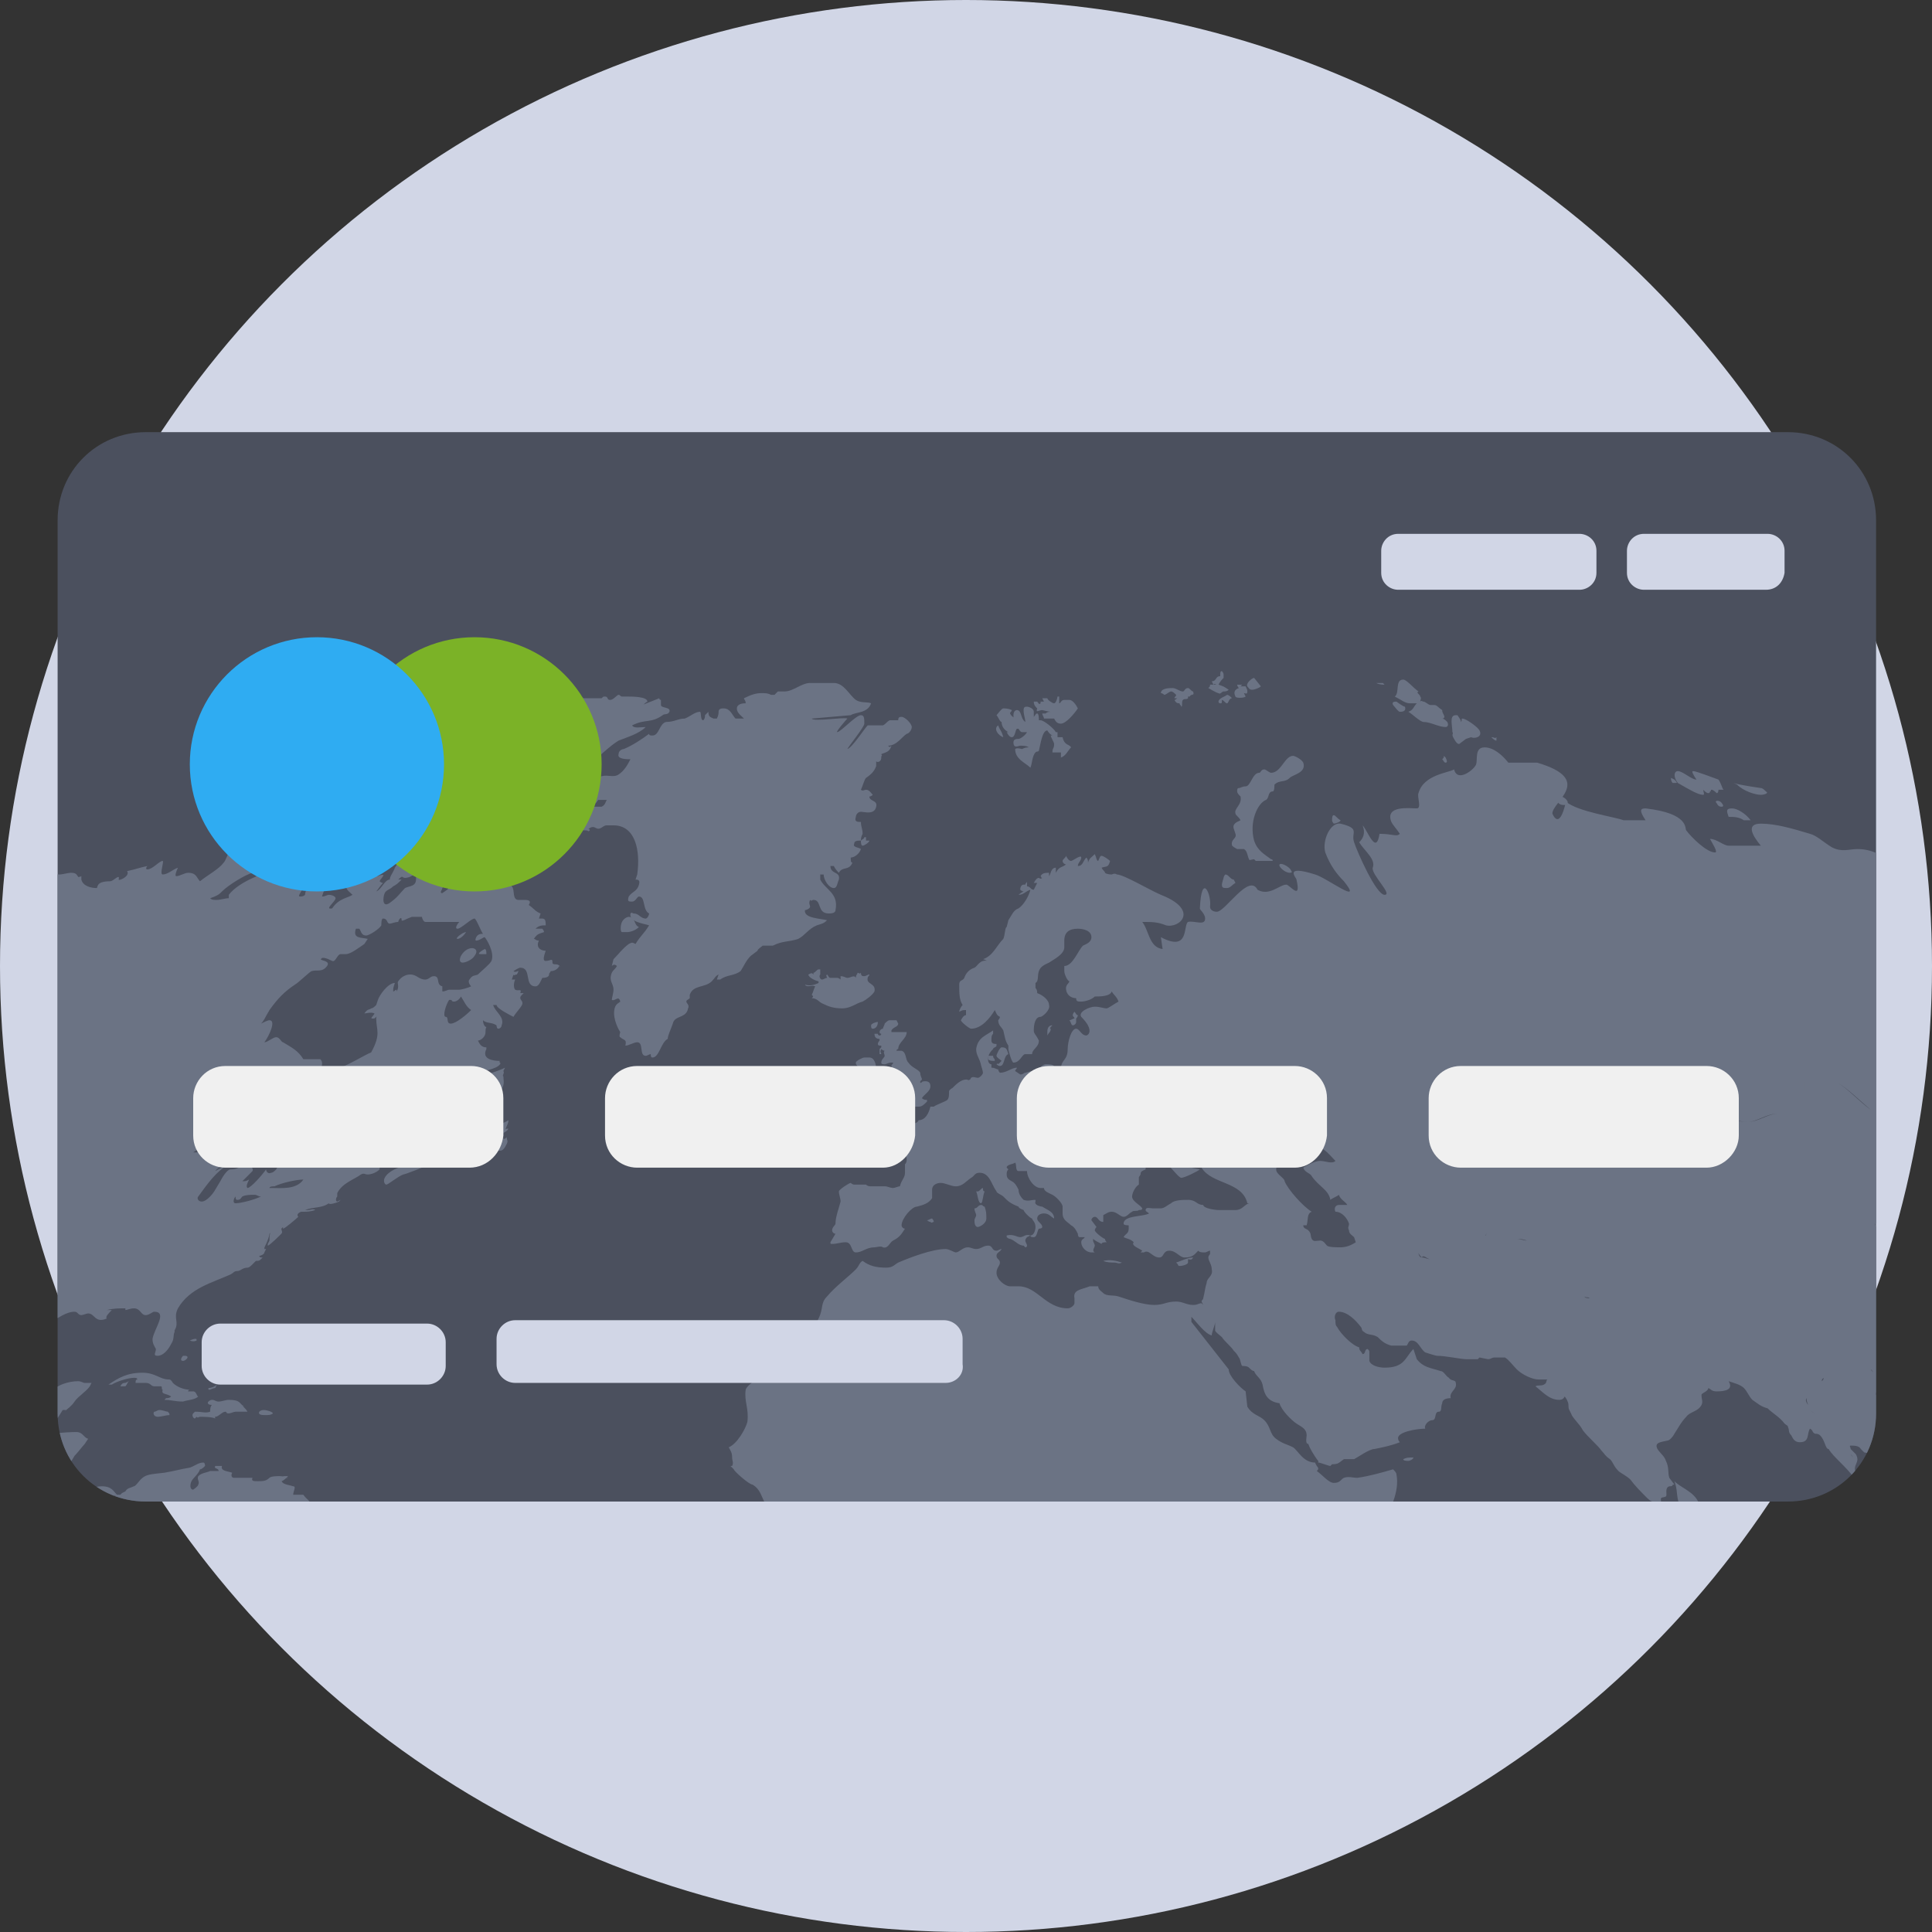 <?xml version="1.0" encoding="utf-8"?>
<!-- Generator: Adobe Illustrator 18.0.0, SVG Export Plug-In . SVG Version: 6.00 Build 0)  -->
<!DOCTYPE svg PUBLIC "-//W3C//DTD SVG 1.1//EN" "http://www.w3.org/Graphics/SVG/1.1/DTD/svg11.dtd">
<svg version="1.1" id="icon-internet-id-adult" xmlns="http://www.w3.org/2000/svg" xmlns:xlink="http://www.w3.org/1999/xlink"
	 x="0px" y="0px" viewBox="0 0 114 114" enable-background="new 0 0 114 114" xml:space="preserve">
<rect x="0" y="0" width="114" height="114" fill="#333333" stroke="none"/>
<g>
	<circle fill="#D1D6E6" cx="57" cy="57" r="57"/>
	<g>
		<path fill="#4B505E" d="M110.7,30.7c0-2.9-2.3-5.2-5.2-5.2H8.6c-2.9,0-5.2,2.3-5.2,5.2v52.7c0,2.9,2.3,5.2,5.2,5.2h96.9
			c2.9,0,5.2-2.3,5.2-5.2V62c0-2.9,0-7.6,0-10.4V30.7z"/>
		<polygon fill="none" points="110.7,25.5 3.3,25.5 3.3,88.5 110.7,88.5 110.7,56.8 110.7,25.5 		"/>
		<path fill="none" d="M110.7,30.7c0-2.9-2.3-5.2-5.2-5.2H8.6c-2.9,0-5.2,2.3-5.2,5.2v52.7c0,2.9,2.3,5.2,5.2,5.2h96.9
			c2.9,0,5.2-2.3,5.2-5.2V62c0-2.9,0-7.6,0-10.4V30.7z"/>
		<g>
			<defs>
				<path id="SVGID_3_" d="M110.7,30.7c0-2.9-2.3-5.2-5.2-5.2H8.6c-2.9,0-5.2,2.3-5.2,5.2v52.7c0,2.9,2.3,5.2,5.2,5.2h96.9
					c2.9,0,5.2-2.3,5.2-5.2V62c0-2.9,0-7.6,0-10.4V30.7z"/>
			</defs>
			<clipPath id="SVGID_1_">
				<use xlink:href="#SVGID_3_"  overflow="visible"/>
			</clipPath>
			<g clip-path="url(#SVGID_1_)">
				<path fill="#6B7384" d="M84.4,99.6C84,99.1,83.8,98,83.1,98c-0.1,0.1,0.1,0.4,0,0.5c-0.3,0.3-0.9,0.9-1.4,1.1
					c-0.6,0.3-1.5,0.2-1.3,1.1c0.1,0.3,0.5,0.7,0.5,0.9c0,0-0.3,0.8-0.3,0.8c0,0-0.4,0.3-0.4,0.3c0,0.3,0.1,0.5,0.4,0.7
					c0,0.1,0,0.2,0,0.4c0.1,0.4,0.7,0.9,1.3,0.9c1.5,0,1.5-1.1,1.7-1.9c0.3-1,0.6-1.8,0.4-3c0,0,0.3,0,0.4,0.1L84.4,99.6z"/>
				<path fill="#6B7384" d="M98.8,87.4c0.2,0.5,0.1,0.9,0.3,1.4c0.1,0.2,0.4,0.5,0.7,0.5c0.4,0,0.5-0.4,0.4-0.7
					C99.9,88,99.2,87.8,98.8,87.4z"/>
				<path fill="#6B7384" d="M117.8,94.1l-0.4-0.7c-0.1-0.2-0.4-0.2-0.6-0.3c-0.3-0.2-0.7-0.3-0.9-0.6c-0.2,0-0.4-0.1-0.6-0.3l0-0.2
					c-0.1-0.1-0.2-0.2-0.3-0.2h-0.2c0,0,0-0.1,0-0.1c-0.1-0.3-0.6-0.3-0.9-0.4c-0.7-0.2-1-0.4-1.6-0.7c-0.3-0.2-0.6-0.4-0.9-0.5
					c-0.1,0-0.2,0-0.3-0.1c-0.3-0.3-0.6-0.5-1.1-0.6l-0.7,0c-0.2-0.1-0.3-0.2-0.5-0.2h-0.1l0.1,0.1c0.2,0.2,0.7,0.6,0.9,0.7
					c0.2,0,0.4,0,0.6,0.1c0.2,0.2,0.4,0.3,0.6,0.5c0.3,0.2,0.7,0.2,1.1,0.6c0.1,0.1,0.5,0.5,0.6,0.6c0.1,0,0.3,0.1,0.4,0.1
					c0.1,0.1,0.1,0.1,0.1,0.1c0.1,0,0.5,0.3,0.6,0.4c0.5,0.4,0.8,0.7,1.4,1c0.6,0.3,1,0.4,1.6,0.8c0,0,0.7,0.5,0.8,0.5
					c0.2,0,0.6,0,0.5-0.2C117.8,94.4,117.6,94.1,117.8,94.1z"/>
				<path fill="#6B7384" d="M118.9,92.3c0.1,0,0.2,0,0.3,0.1c0,0,0,0.1,0,0.1c0.5,0.3,0.5,0.9,1.3,0.9c0.2,0,0.2-0.1,0.4-0.1
					c0.1,0.1,0.2,0.3,0.2,0.3c0.1,0,0.2,0.1,0.2,0.1c0.3,0,0.3-0.2,0.4-0.2c0.4,0,0.7,0.2,1.1,0.3c0.1,0.1,0.2,0.2,0.4,0.2
					c0.3,0,0.2-0.2,0.5-0.3c-0.1-0.2,0-0.4-0.1-0.6c-0.1-0.1-0.2-0.1-0.3-0.2c-0.1-0.1,0-0.4,0.2-0.4c-0.2-0.3-0.1-0.4-0.2-0.8
					l0-0.2c0.1,0,0.1,0,0.2,0c0.2,0,0.5,0.1,0.4-0.2c-0.4,0-1.5-0.8-1.7-1.1c0-0.1,0-0.1,0.1-0.1c-0.1-0.1-0.1-0.1-0.2-0.2
					c0,0,0.4-0.2,0.5-0.2c0,0-0.1,0-0.1-0.1c-0.1-0.1,0.4,0,0.3-0.2c-0.2-0.3-1-0.1-1.2-0.5c-0.2-0.3-0.2-0.4-0.6-0.4
					c-0.3,0-0.4,0.6-0.4,0.9c0,0.1-0.5,0.1-0.6,0.2c0,0,0,0.1,0,0.1c-0.1,0,0,0.1-0.1,0.1c0,0-0.1,0.1,0,0.2c-0.1,0.1,0,0.3-0.3,0.4
					c-0.2,0-0.4,0-0.5,0.1c-0.1,0.2,0.3,0.8-0.4,0.8c-0.3,0-0.8-0.1-0.6,0.2C118.2,91.7,118.8,92.3,118.9,92.3z"/>
				<path fill="#6B7384" d="M128.2,94c-0.1,0-0.4-0.2-0.5-0.3c0,0,0-0.1,0-0.1c-0.2-0.1-1-0.7-1-0.7c0.6,0,0.4-0.4,0.8-0.5l-0.1-0.1
					c-0.1,0-1.1,0.3-1.1,0.3l0-0.1c0,0.1,0,0.2-0.1,0.2c-0.3,0-0.7-0.3-0.8-0.6c-0.2-0.3,0.2-0.3,0.5-0.3c0.4,0,0.5-0.1,0.8-0.1
					c0.3,0,0.6,0.1,0.8,0.1c0.4,0,0.4-0.3,0.3-0.5c0.1,0,0-0.1,0-0.1l-0.1,0c-0.2,0.1-0.4,0.3-0.4,0.4l-0.2,0l-1.6-0.2
					c-0.6,0-0.4,0.6-0.2,1c0.1,0.1,0,0.2,0,0.3c0.1,0.4,0,0.5,0.2,0.9c0.1,0.2,0.4,0.2,0.6,0.2l0.5,0.8c0.1,0.1,0.3,0.2,0.5,0.2
					c0.2,0-0.1-0.6-0.1-0.7c-0.2-0.2-0.4-0.3-0.6-0.6c-0.1-0.1,0-0.2,0.2-0.2c0.1,0,0.1,0,0.2,0l0.2,0.4c0.1,0.2,0.6,0.3,0.7,0.5
					c0,0.1,0.1,0.1,0.1,0.2l0.3,0C127.8,94.1,128.3,94.1,128.2,94z"/>
				<path fill="#6B7384" d="M124.1,95.8c-0.1,0-0.1-0.2-0.3-0.2c-0.4,0-0.7,0-1.1-0.2c0.1,0,0.8,0,0.7-0.1l-0.2,0l-0.6,0.1
					c-0.4,0-0.7-0.3-1.2-0.3c-0.3,0-0.2,0.3-0.5,0.3c-0.7,0-1.3-0.5-2-0.5c-0.1,0-0.2,0.1-0.3,0.1c-0.1,0-0.2-0.1-0.2-0.1
					c-0.1,0-0.4,0.3-0.3,0.4c0.3,0,0.6,0.2,1,0.4c0.3,0.2,0.6,0,0.9,0.1c0.5,0.1,0.9,0.1,1.3,0.1c0.2,0,0.4,0.2,0.7,0.2
					c0.9,0,1.7,0,2.5,0.3c-0.1-0.1-0.2-0.2-0.1-0.2c0.3,0,0.3,0.1,0.5,0.1c0,0,0.1-0.1,0.1-0.2c-0.2,0-0.2-0.1-0.5-0.2
					C124.5,95.8,124.4,95.9,124.1,95.8z"/>
				<path fill="#6B7384" d="M128.2,96c-0.2,0-0.4,0-0.3,0.1c0.1,0.2,0.4,0.2,0.6,0.2V96C128.4,96,128.3,96,128.2,96z"/>
				<path fill="#6B7384" d="M127.3,96l-0.5,0c0,0.1,0,0.1,0.1,0.1c-0.1,0-0.3-0.1-0.5-0.1c-0.2,0-0.4,0-0.3,0.2
					c0,0.1,0.3,0.1,0.5,0.1c0.2,0,0.2-0.1,0.4-0.2l0.2,0.1h0.2C127.4,96.2,127.3,96.1,127.3,96z"/>
				<path fill="#6B7384" d="M128.3,96.5h-0.2c-0.2,0-0.4,0-0.4,0.1c0.1,0.2,0.5,0.2,0.7,0.2c0,0,0,0,0,0v-0.2
					C128.4,96.6,128.4,96.5,128.3,96.5z"/>
				<path fill="#6B7384" d="M125.6,96h-0.2l0.1,0.2c0,0,0.2,0.1,0.3,0.1c0.1,0,0.2-0.1,0.1-0.2C125.7,96.1,125.7,96,125.6,96z"/>
				<path fill="#6B7384" d="M125.1,87.3c0,0,0.2,0.2,0.2,0.3c0,0.1-0.4,0-0.2,0.2c-0.1,0-0.1,0.1,0,0.2c0,0-0.1,0-0.1,0
					c-0.1,0-0.3-0.2-0.5-0.2c-0.3,0,0,0.3-0.4,0.3c0.1,0.1,0,0.2,0.1,0.4c0,0,0.1,0.1,0.2,0.1c0,0.1,0.1,0.3,0.2,0.3
					c0.2,0-0.2-0.5-0.1-0.6c0,0,0.2,0.1,0.3,0.1c0,0,0-0.1,0-0.1c0.1,0,0.1,0.1,0.2,0.1c0,0-0.1-0.1-0.1-0.1l0.3,0
					c0,0,0.1,0.1,0.2,0.1c0,0,0,0.1,0,0.2c0.2,0.3,0.6,0.5,0.9,0.5c0.1,0,0.1,0,0.2,0c0,0,0.1,0.1,0.2,0.1c0.1,0,0.1-0.1,0.1-0.2
					c-0.1-0.2-0.4-0.2-0.4-0.3c-0.1-0.1,0-0.1,0-0.2c0.1,0,0.1,0.1,0.2,0.1l0,0c0.1,0.1,0.4,0.3,0.5,0.3c-0.2-0.2,0-0.3-0.1-0.5
					c-0.1-0.1-1-1-1.3-1.1C125.4,87.3,125.2,87.3,125.1,87.3z"/>
				<path fill="#6B7384" d="M121.9,87c-0.1-0.1-0.2-0.1-0.3-0.2c0,0,0,0.1,0,0.2c0,0.3-0.5,0.5-0.4,0.9l0.1,0
					c0.2-0.1,0.4-0.3,0.2-0.6c0.2,0,0.3,0,0.2-0.2C121.8,87.1,121.8,87,121.9,87z"/>
				<path fill="#6B7384" d="M123.3,86C123.3,86,123.3,85.9,123.3,86c0-0.1,0-0.2-0.1-0.2c-0.1,0-0.3-0.1-0.4-0.2c0,0-0.1,0-0.1,0
					c-0.1-0.1,0-0.1,0-0.2c0,0-0.1,0-0.1,0c-0.1,0,0,0.1-0.1,0.1c-0.1,0-0.4-0.3-0.6-0.3c-0.1,0-0.2,0.1-0.1,0.1c0,0,0,0.1,0,0.1
					c-0.3-0.1-0.8-0.4-0.9-0.7c-0.2-0.3,0.1-0.3-0.1-0.6c-0.2-0.2-0.6-0.5-0.7-0.7c0,0-0.1-0.1-0.1-0.1c0,0-0.1-0.1-0.1-0.1
					c-0.1,0,0,0.1-0.1,0.1c-0.2,0-0.3-0.3-0.5-0.3c-0.1,0-0.1,0.1,0,0.3c0.1,0.2,0.3,0.3,0.4,0.5c0.1,0.1,0.2,0.3,0.2,0.4
					c-0.2,0,0.1,0.3,0.2,0.5c0.1,0.1,0.5,0.3,0.6,0.3c0.1,0,0.1-0.1,0.1-0.1l0.1,0l0.1,0.1c0,0-0.1,0.1,0,0.2c0,0.1,0.3,0.2,0.4,0.2
					c0.1,0,0.1-0.1,0.2-0.1c0.3,0,0.5,0.3,0.8,0.3c-0.1-0.1-0.2-0.2-0.2-0.3c0.2,0.1,0.7,0.3,1,0.4C123.1,85.9,123.2,86,123.3,86z"
					/>
				<path fill="#6B7384" d="M124.7,86.6c0,0-0.2-0.1-0.2-0.1s-0.1-0.1-0.2-0.2c0,0-0.1,0-0.1,0c0,0-0.1-0.1-0.1-0.1
					c-0.1,0-0.3-0.1-0.4-0.1c-0.1,0-0.1,0-0.1,0.1c0.1,0.1,0.6,0.2,0.7,0.4c0,0,0,0.1,0,0.1c0,0-0.1,0-0.2,0l0.1,0.1
					c0,0,0.3,0.2,0.4,0.2l0.1,0.1c0,0.1,0.1,0.2,0.2,0.2c0.1,0,0.1,0,0.2,0l-0.1-0.1c-0.1,0-0.3-0.2-0.4-0.3l0.3,0
					C124.7,86.7,124.7,86.7,124.7,86.6z"/>
				<path fill="#6B7384" d="M123,87.1c0.1-0.1,0.5-0.2,0.3-0.5c-0.1-0.1-0.4-0.2-0.6-0.2c0,0-0.1,0-0.1,0c0,0-0.1,0-0.1,0.1
					C122.6,86.5,122.9,86.8,123,87.1z"/>
				<path fill="#6B7384" d="M123.5,87.3c0.1,0.1,0.6,0.4,0.7,0.4c0,0,0.1,0,0.1-0.1c-0.1-0.1-0.1-0.1-0.2-0.2
					c-0.1-0.2,0-0.3-0.1-0.5c-0.1-0.1-0.2-0.2-0.4-0.2c-0.1,0,0.1,0.4,0.1,0.4C123.6,87.2,123.5,87.3,123.5,87.3z"/>
				<path fill="#6B7384" d="M124.1,86.8c-0.1,0-0.1,0-0.2,0c0.2,0.3,0.1,0.4,0.2,0.6h0.1C124.1,87.2,124.3,87.1,124.1,86.8z"/>
				<path fill="#6B7384" d="M124.3,87.2c0,0.1-0.1,0.1,0,0.2c0,0,0.1,0.1,0.2,0.1c0.2,0,0.2-0.1,0.1-0.3
					C124.6,87.2,124.4,87.2,124.3,87.2z"/>
				<path fill="#6B7384" d="M123.6,86.4c-0.1-0.2-0.4-0.2-0.5-0.4l-0.2,0c0,0.1,0.1,0.1,0.1,0.2c0.1,0,0.2,0,0.3,0
					C123.4,86.3,123.7,86.5,123.6,86.4z"/>
				<path fill="#6B7384" d="M121.9,85.8c-0.2-0.2-0.4-0.1-0.7-0.3l-0.2,0c0,0,0.8,0.6,0.9,0.6C122,86.1,122,85.9,121.9,85.8z"/>
				<path fill="#6B7384" d="M121.8,85.6c0.1,0,0.2,0,0.2,0C122,85.6,121.9,85.6,121.8,85.6z"/>
				<path fill="#6B7384" d="M117.4,79.6c-0.3,0-0.2,0.7,0,1c0.2,0.3,0.3,0.5,0.6,0.5C118.4,81.1,117.8,79.6,117.4,79.6z"/>
				<path fill="#6B7384" d="M113.2,82.2c-0.3,0-0.7,0.4-0.8,0.4c-0.1,0,0.1,0.2,0.2,0.3c0.1,0.2,0.3,0.3,0.6,0.3
					c0.3,0,0.6-0.5,0.4-0.8C113.6,82.3,113.3,82.2,113.2,82.2z"/>
				<path fill="#6B7384" d="M117,92.7c-0.1,0-0.4,0.1-0.3,0.2c0.1,0.1,0.4,0,0.5,0.2c0.1,0.1,0.2,0.2,0.3,0.2c0.1,0,0.2,0.1,0.3,0.1
					l0.2,0c-0.1,0-0.1-0.1-0.1-0.2C117.5,93.2,117.2,92.9,117,92.7z"/>
				<path fill="#6B7384" d="M118.4,93.2C118.4,93.2,118.5,93.3,118.4,93.2c0.1,0.2,0.2,0.3,0.3,0.3c0.1,0,0.2-0.1,0.1-0.2
					c-0.1,0-0.2-0.1-0.3-0.1H118.4z"/>
				<path fill="#6B7384" d="M112.7,92.6L112.7,92.6l-0.2-0.1l0,0.1c0.1,0.1,0.5,0.4,0.6,0.4C113.1,92.8,112.9,92.7,112.7,92.6z"/>
				<path fill="#6B7384" d="M111.3,91.4L111.3,91.4L111.3,91.4c0,0.1,0.4,0.4,0.5,0.4C111.9,91.8,111.4,91.5,111.3,91.4z"/>
				<path fill="#6B7384" d="M119.1,75.7c0.1,0,0.1-0.1,0.2-0.1c-0.1,0-0.1-0.1-0.1-0.1c0.1,0.1,0.2,0.2,0.3,0.2l0.1,0.2
					c0,0,0,0.2,0,0.3c0,0.1,0.3,0.3,0.5,0.3l-0.1-0.1c0,0.1,0.1,0.2,0.2,0.2c0.3,0,0-0.5-0.2-0.8c0.1,0,0.1,0,0.2,0
					c-0.1-0.1-0.1-0.1-0.1-0.2l-0.3-0.1c-0.1,0-0.1-0.1-0.1-0.2c-0.2,0-0.4-0.1-0.6-0.1c-0.1,0-0.3,0.3-0.2,0.4
					C118.9,75.6,119,75.7,119.1,75.7z"/>
				<path fill="#6B7384" d="M121,75.4c0.2,0-0.1-0.6-0.5-0.6c-0.2,0-0.1,0.3-0.4,0.2c0,0-0.1,0.3-0.1,0.3c0.1,0.1,0.1,0.1,0.3,0.2
					c0,0.1,0.2,0.3,0.3,0.3c0.2,0,0.1-0.3,0.1-0.4C120.7,75.3,120.9,75.4,121,75.4z"/>
				<path fill="#6B7384" d="M121.2,71c-0.1-0.1-0.2-0.1-0.3-0.1c0,0,0.1,0.2,0.2,0.2C121.1,71.1,121.1,71.1,121.2,71
					c-0.1,0.3-0.3,0-0.3,0c-0.2,0,0,0.4,0.1,0.6c0.1,0.1,0.1,0.1,0.2,0.2c0.4,0.5,0.4,1.2,0.2,1.4c-0.2,0.1-0.1,0.2-0.3,0.2
					c0,0-0.1,0-0.2-0.1c-0.1-0.1-0.1-0.1-0.1-0.2c0,0,0.1,0.4,0,0.4c-0.2,0,0.1,0.5-0.2,0.5l-1.1,0c-0.5,0-0.3,0.4-0.5,0.7
					c0,0-0.2,0.1-0.1,0.1c0,0.1,0.2,0.1,0.3,0.1c0.4,0,0.6-0.1,0.7-0.2c0.1-0.1,0.3,0,0.3-0.1c0,0,0-0.1,0.1-0.1
					c0.2,0,0.4,0.1,0.6,0.2c0.1,0.1,0.1,0.2,0.2,0.3c0,0,0.1,0.1,0.1,0.1c0.1,0,0.2,0.1,0.4,0.2c0-0.2,0-0.4,0.1-0.4
					c0.1,0,0.1,0,0.2,0c0,0-0.3-0.2-0.4-0.3c0,0-0.1-0.1,0-0.1c0.2,0,0.4,0.3,0.7,0.3c0.1,0,0.2-0.1,0.2-0.2l0.2,0
					c0,0,0.1,0.1,0.2,0.1c-0.1-0.2,0-0.3,0.1-0.4c0.1,0.1,0,0.1,0.2,0.3c0.2-0.1,0-0.2,0.1-0.3c-0.1-0.1-0.2-0.2-0.3-0.3
					c-0.2-0.2-0.1-0.3-0.2-0.5c-0.2-0.2-0.6-0.7-0.5-0.8c0,0,0.1,0,0.1,0l-0.1-0.1c-0.2-0.2,0-0.3-0.2-0.5c-0.2-0.2-0.5-0.4-0.7-0.6
					C121.4,71.2,121.3,71.1,121.2,71z"/>
				<path fill="#6B7384" d="M121.6,69.3c-0.2-0.1-0.2,0-0.3,0c-0.6,0-1.3-0.5-2-0.8c0,0.1,0,0.1,0.1,0.2c0.1,0.1,0.2,0.1,0.2,0.2
					c0.2,0.2,0.6,0.9,0.3,0.9c0,0-0.1,0-0.2,0l0.1,0c-0.1,0-0.1-0.1-0.2-0.1l0.1,0.1c0.1,0.1-0.1,0.2,0,0.4c0.1,0.1,0.2,0.1,0.2,0.2
					l0.3,0.4h0.1c0-0.1,0.2-0.1,0.2-0.3c-0.1-0.1-0.4-0.1-0.5-0.2c-0.2-0.3,0.2-0.1,0.4-0.1c0-0.1,0-0.1,0-0.1
					c0.4,0.2,0.6,0.2,1,0.4c0-0.2-0.2-0.6,0.1-0.6c0.2,0,0.3-0.1,0.4-0.2c-0.1,0-0.3-0.1-0.4-0.2C121.6,69.5,121.7,69.4,121.6,69.3z
					"/>
				<path fill="#6B7384" d="M121.7,69.4c0,0.1,0.1,0.1,0.1,0.1c0.1,0,0.1-0.2,0.1-0.4l-0.1,0C121.8,69.1,121.7,69.3,121.7,69.4z"/>
				<path fill="#6B7384" d="M121.8,69.1L121.8,69.1C121.9,69.1,121.9,69.1,121.8,69.1L121.8,69.1z"/>
				<path fill="#6B7384" d="M122.3,69c0.2,0-0.1-0.3,0.3-0.3l-0.1-0.1c-0.1,0-0.1,0-0.2,0C122,68.5,122.2,68.9,122.3,69
					C122.2,68.9,122.2,69,122.3,69z"/>
				<path fill="#6B7384" d="M122.9,68.4c0.1,0,0.1-0.2,0-0.3c0,0-0.2,0-0.2,0.1c0,0,0.1,0.1,0.1,0.1
					C122.7,68.3,122.8,68.4,122.9,68.4z"/>
				<path fill="#6B7384" d="M115.8,64.3c0.2,0.3,0.5,0.4,0.7,0.6l0.8,1c0.2,0.2,0.1,0.3,0.3,0.5c0.2,0.2,0.3,0.2,0.5,0.5
					c0.2,0.3,0.3,0.5,0.6,0.8c0.1,0.1,0.4,0.5,0.4,0.5c0.2,0-0.1-0.4,0.1-0.4l0.2,0c0.1,0.1,0.3,0.2,0.3,0.2c0,0,0,0,0,0
					c-0.4-0.3-0.9-0.5-1.2-0.9c-0.4-0.4-0.8-1-0.3-1c0.1,0,0.3,0.1,0.5,0.2c-0.4-0.4-0.9-0.7-1.4-1.2c-0.1-0.1-0.4-0.3-0.5-0.5
					l-0.3-0.4c-0.3-0.2-0.3-0.4-0.6-0.6c-0.2-0.2-0.5-0.4-0.8-0.8l-0.1,0l0.3,0.4c0.1,0.1,0,0.1,0.1,0.2
					C115.2,63.5,115.5,64,115.8,64.3z"/>
				<path fill="#6B7384" d="M73,50.1c0,0,0.3,0,0.4,0c0.2,0.1,0.2,0.4,0.3,0.6c0,0.1,0.2,0,0.3,0c0,0,0.1,0.1,0.1,0.1l1,0
					c0,0,0-0.1-0.1-0.1c-0.4-0.3-0.8-0.5-1-1.1c-0.3-1.1,0.2-2.2,0.7-2.4c0.2-0.1,0.1-0.5,0.4-0.5c0.1,0,0.1-0.3,0.1-0.4
					c0.3-0.3,0.6-0.1,0.9-0.4c0.2-0.2,1-0.3,0.8-0.9c-0.1-0.2-0.5-0.4-0.6-0.4c-0.5,0-0.7,1-1.3,1c-0.1,0-0.3-0.2-0.4-0.2
					c-0.2,0-0.2,0.2-0.3,0.2c-0.4,0-0.5,0.8-0.8,0.8c-0.2,0-0.3,0.1-0.4,0.1c-0.1,0-0.1,0.1-0.1,0.2c0,0.1,0.1,0.2,0.2,0.3
					c0.1,0.5-0.4,0.7-0.3,1c0,0.1,0.2,0.2,0.3,0.4c-0.2,0.1-0.5,0.2-0.4,0.5l0.1,0.3c0.1,0.3-0.3,0.3-0.2,0.7
					C72.8,50,73,50.1,73,50.1z"/>
				<path fill="#6B7384" d="M75,50.7C75.1,50.7,75.1,50.8,75,50.7C75.1,50.8,75.1,50.8,75,50.7L75,50.7z"/>
				<path fill="#6B7384" d="M109.4,87.1L109.4,87.1h-0.1c0.1,0.2,0.1,0.4,0.2,0.6c0,0,0,0.1,0.1,0.1c0.2,0.1,0.1,0,0.3,0
					c0.3,0,0.8,0.6,1.1,0.8c0.4,0.4,0.7,0.7,1.1,1.2c0.5,0.6,1.4,1.1,2.2,1.2c0.1,0,0.2,0.1,0.4,0.1c0.1,0,0-0.1,0.1-0.1
					c0.1,0,0.1,0,0.3,0c-0.2-0.2-0.3-0.3-0.5-0.5c-0.2-0.2-0.6-0.3-0.8-0.6c-0.1-0.2,0-0.2-0.1-0.3c-0.5-0.8-1.8-0.9-2.6-1.4
					c-0.2-0.1-0.4-0.4-0.5-0.5h0c-0.3-0.5-0.9-0.3-1.1-0.8c-0.2-0.5,0.3-0.6,0-1.1c-0.1-0.1-0.2-0.2-0.3-0.3c0-0.1-0.1-0.2,0-0.2
					c0.2,0,0.5,0,0.6,0.2c0,0,0.2,0.2,0.2,0.2c0.4,0.1,0.7,0.1,1.1,0.3c0.4,0.2,0.3,0.5,0.7,0.5c0.1,0.3,0.6,0.3,0.9,0.3
					c0.1,0.1,0.2,0.2,0.3,0.3c-0.1,0,0,0.1,0.1,0.2c0.1,0.1,0.3,0.3,0.4,0.3c0.1,0,0.3-0.3,0.2-0.4l-0.1-0.2c0,0.1,0.1,0.2,0.2,0.2
					c0.2,0,0-0.3,0.2-0.4c0.4-0.2,0.3-0.4,0.9-0.5c-0.2-0.3,0-0.5-0.3-0.8c-0.3-0.6-1.1-1.3-1.7-1.6c-0.7-0.3-1.1-0.7-1.8-1.1
					c-0.1-0.1-0.2-0.1-0.3-0.2c-0.4-0.7,0.4-0.8,0.5-1.4c0.4,0.1,0.6,0,1,0.2c0,0.1,0.2,0.4,0.4,0.4c0.2,0,0-0.2,0-0.4
					c0.1-0.1,0.4-0.2,0.5-0.2c0.3-0.2,0.7-0.1,0.8-0.3c0,0,0-0.3,0-0.3c0.2,0,0.4,0.1,0.6,0.1c0.9,0,0.8-0.5,1.1-0.7
					c0.1-0.1,0.2-0.1,0.1-0.3c0.5,0,0.2-0.6,0.1-0.9c0-0.2,0-0.9,0.3-0.9c-0.3-0.4-0.1-0.5-0.4-1c-0.5-0.7-0.9-1-1.5-1.4
					c-0.1-0.1-0.3-0.3-0.5-0.4l0,0h0c0,0-0.2-0.3-0.2-0.3c-0.2,0-0.6-0.2-0.8-0.4c-0.1-0.2,0.2-0.2,0.1-0.4
					c-0.2-0.5,0.6-0.5,0.7-0.8c-0.3-0.2-0.4,0-0.7-0.2c-0.2-0.1-0.3-0.2-0.5-0.2c-0.1,0,0.1,0.4,0,0.4c-0.1,0-0.3,0-0.5,0
					c-0.3-0.1-0.3-0.3-0.6-0.5c-0.1-0.1-0.4-0.1-0.6-0.3c-0.2-0.4,0.3-0.2,0.5-0.4c0.1-0.2,0.3-0.4,0.3-0.6c0-0.1,0-0.2,0.1-0.2
					c0.1,0,0.5,0.2,0.5,0.3c0.2,0.3-0.1,0.4,0.2,0.7c0.5,0,0.5-0.5,1.1-0.5c0.2,0,0.4,0.2,0.7,0.2c0,0.2,0.1,0.2,0.3,0.4
					c0.1,0.2-0.1,0.1,0.1,0.4c0.1,0.1,0.3,0.3,0.4,0.3c0.1,0,0.1-0.1,0.2-0.1c0.2,0,0.6,0.1,0.7,0.3c0.1,0.1,0,0.2-0.1,0.2l0.1,0.2
					c0.1,0,0.1,0.1,0.3,0.1c0.1,0.1,0.2,0.2,0.3,0.3c0,0.1,0,0.3,0.1,0.4c0,0.1,0.1,0.2,0.2,0.2c0,0.1,0,0.1,0.1,0.2l0.3,0
					c0-0.1,0.1-0.1,0.2-0.2c-0.1-0.2,0.3-0.2,0.4-0.2c0.2-0.1,0.2-0.3-0.1-0.6c-0.5-0.7-1-1-1.7-1.4c-0.3-0.2-0.5-0.3-0.7-0.6
					c0.2,0,0.3-0.1,0.3-0.3c0-0.1,0.2-0.3,0.2-0.4c-0.1-0.5-0.2-0.7,0-1v0c0,0,0.8,0.2,1.3,0.2c0.9,0,0.2-2,0.4-2.7
					c0-0.3,0-0.8-0.3-1.2c-0.3-0.5-0.7-0.8-0.9-1.3c-0.1-0.2-0.2-0.6-0.5-0.9c-0.4-0.5-1.7-1.3-1.8-1.1c-0.3,0.7-1.7-0.4-1.7-0.5
					c-0.4-0.5,0-1,0-1.3c0-0.5-0.1-1.4,0.4-1.6c0.4-0.2,2-0.3,2.4-0.3c0.6,0,1.1,0.3,1.5,0.3l0.8,0c-0.8-1.1-0.9-1.8,0-1.8
					c0.2,0,0.3-0.1,0.8,0c0,0.2,1.2,1.7,0.6-0.6c0.1,0,1.2,0.3,0.9,1.2c-0.1,0.3-0.6,0.1-0.4,0.6c0.2,0.5,0.5,1.1,0.3,1.4
					c-0.1,0.2-0.3,0.6,0.4,1.3c0.6,0.6,2.6,2.6,3.4,3c-0.2-0.5-0.8-1.4-0.3-1.6c-0.5-0.5,0.1-0.6-0.3-0.9c-0.5-0.6-0.2-0.7-0.4-1
					c-0.2-0.2-0.5-0.4-0.7-0.8c-1.6-2.9,0.9-1.3,1.3-1.3c1.3,0,0.2-1.9,1.2-1.9c2,0-0.6-1-0.9-1.3c-0.8-0.7,0.1-0.6-0.1-1
					c-0.1-0.2-0.7-0.6-0.4-0.6c0.8,0,3.1,1.4,3.7,1.4c0.3,0-0.4-0.6-0.5-0.8c-0.1-0.3,0.1-0.3,0.3-0.5c-1.4-0.8-3.4-1.3-4.7-1.8
					c-1.8-0.8-4-1.6-5.4-1.6c-0.4,0-0.6,0.1-0.3,0.3c2,1.6-0.6,0-0.8,0l-2.9-0.1c-1-0.9-1.7-1.2-2.5-1.2c-0.5,0-0.9,0.2-1.5-0.1
					c-0.5-0.3-0.9-0.7-1.3-0.8c-1-0.3-2-0.6-2.9-0.6c-0.9,0-0.5,0.7,0,1.3l-1.9,0c-0.3,0-0.7-0.4-1.1-0.4c0.1,0.2,0.5,0.8,0.3,0.8
					c-0.5,0-1.4-0.9-1.7-1.3c-0.1-0.1,0.2-1-2.4-1.3c-0.3,0-0.4,0.1,0,0.7l-1.3,0c-0.5-0.2-2.7-0.5-3.4-1.1
					c-0.4,1.8-0.8,0.7-0.8,0.7c0-0.7,2.5-2-0.9-3L89,45c-0.4-0.5-0.9-0.9-1.4-0.9c-0.6,0-0.4,0.7-0.5,1c-0.1,0.3-1.1,1.1-1.3,0.3
					c-0.3,0.2-1.8,0.3-2.1,1.4c-0.1,0.2,0.2,0.9-0.1,0.9c-0.4,0-1.9-0.2-1.5,0.8c0.1,0.2,0.3,0.4,0.5,0.7c-0.2,0.2-0.4,0-1.2,0
					c-0.2,1.3-0.7-0.2-1-0.5c0.2,0.5,0,0.8-0.2,1c0.3,0.5,1,1,0.8,1.5c-0.1,0.4,1.2,1.6,0.7,1.6c-0.5,0-1.6-2.5-1.8-3.1
					c-0.2-0.6,0.4-0.8-0.8-1.1c-0.6-0.1-1.1,1-0.9,1.7c0.3,0.8,0.7,1.3,1.1,1.7c1.2,1.5-1-0.2-1.7-0.4c-1.9-0.6-1.1,0.2-1.1,0.3
					c0.3,1.3-0.4,0.3-0.6,0.3c-0.4,0-1,0.7-1.7,0.3c-0.5-1-1.9,1.3-2.4,1.3c-0.2,0-0.4-0.1-0.4-0.3c0.1-0.7-0.5-2.1-0.6,0.1
					c0,0.1,0.2,0.2,0.3,0.5c0.1,0.6-0.6,0.2-1,0.3c-0.3,0.2,0.1,1.8-1.6,0.9l0.1,0.7c-0.8-0.1-0.8-1.1-1.2-1.6c0.6,0,0.9,0,1.4,0.2
					c0.8,0.2,2-0.9-0.3-1.8c-0.7-0.3-2.2-1.2-2.6-1.2c0,0-0.1-0.1-0.3,0c0,0-0.3,0-0.4-0.1c0-0.1-0.1-0.1-0.2-0.3
					c0.3-0.1,0.4,0,0.5-0.4c-0.1-0.1-0.4-0.3-0.5-0.3c-0.1,0-0.1,0.1-0.2,0.3c-0.1,0-0.1-0.2-0.2-0.4c-0.2,0.2-0.3,0.2-0.4,0.5
					c0-0.1,0-0.2-0.1-0.3c-0.2,0.2-0.2,0.5-0.5,0.5c0-0.2,0.2-0.3,0.2-0.5c0-0.2-0.5,0.2-0.6,0.2c-0.1,0-0.2-0.1-0.3-0.3
					c0,0.1-0.2,0.2-0.2,0.3c0,0.1,0.1,0.2,0.2,0.2c-0.2,0.2-0.4,0.1-0.6,0.5l0-0.3c-0.3,0-0.3,0.4-0.4,0.5l0-0.2
					c-0.2,0-0.4,0-0.5,0.2c0.1,0.1,0,0.1,0.1,0.1c-0.1,0.1-0.2,0-0.2,0c-0.1,0-0.2,0.1-0.3,0.3c0.1,0,0.1,0,0.2,0
					c0,0-0.2,0.4-0.2,0.4c-0.2,0-0.2-0.2-0.4-0.2c0-0.1,0-0.2,0-0.3c0,0.1-0.1,0.1-0.1,0.2c0,0-0.1,0-0.1,0c-0.1,0-0.2,0.1-0.2,0.3
					c0,0,0.1,0.1,0.2,0.1c0,0-0.2,0.1-0.3,0.2c0.3,0,0.4-0.2,0.7-0.3c-0.1,0.4-0.4,0.9-0.7,1.1c-0.3,0.1-0.4,0.4-0.6,0.7
					c0,0-0.1,0.4-0.1,0.4c-0.1,0-0.1,0.5-0.2,0.7c-0.4,0.4-0.6,1-1.2,1.2c0.1,0,0.2,0.1,0.3,0.1c-0.5-0.1-0.6,0.3-0.8,0.4
					c-0.3,0.1-0.5,0.3-0.6,0.6c-0.1,0.2-0.3,0.1-0.3,0.4c0,0.5,0,0.9,0.2,1.2c-0.1,0.1-0.2,0.3-0.2,0.4c0.2-0.1,0.2-0.1,0.4-0.1
					l0,0.3c-0.1,0-0.2,0.1-0.3,0.3c0,0.1,0.5,0.5,0.6,0.5c0.6,0,1.1-0.6,1.4-1.1c0.1,0.2,0.1,0.3,0.3,0.4c0,0.1-0.1,0.2-0.1,0.2
					c0,0.3,0.2,0.4,0.3,0.6c0.1,0.4,0.1,0.6,0.3,0.9c0,0,0,0.1,0,0.2c0,0.1,0.2,0.8,0.3,0.8c0.4,0,0.5-0.5,0.7-0.5l0.4,0
					c0-0.3,0.4-0.4,0.4-0.8C61.1,61,61,61,61,60.8c0-0.4,0.1-0.8,0.4-0.8c0.1,0,0.6-0.4,0.5-0.7c0-0.3-0.4-0.6-0.7-0.7
					c0-0.1,0-0.2-0.1-0.3l0-0.3c0.2-0.1,0.1-0.4,0.2-0.7c0.1-0.3,0.4-0.4,0.6-0.5c0.3-0.2,0.9-0.5,0.9-0.9c0-0.1,0-0.2,0-0.4
					c0-0.5,0.3-0.7,0.8-0.7c0.3,0,0.8,0.1,0.8,0.5c0,0.3-0.3,0.4-0.5,0.5c-0.3,0.3-0.6,1.2-1.1,1.2c0,0.1,0,0.2,0,0.3
					c0,0.2,0.2,0.6,0.3,0.6c0,0.1-0.2,0.2-0.2,0.4c0,0.4,0.3,0.6,0.6,0.6c0,0.2,0.1,0.2,0.3,0.2c0.2,0,0.6-0.1,0.8-0.3
					c0.3,0,0.9,0,1-0.3c0.1,0.2,0.3,0.3,0.4,0.6c-0.2,0.1-0.6,0.4-0.7,0.4c-0.2,0-0.4-0.1-0.7-0.1c-0.3,0-1,0.3-0.8,0.6
					c0.8,0.8,0.4,1.1,0.3,1.1c-0.3,0-0.4-0.4-0.6-0.4c-0.3,0-0.5,0.8-0.5,1.2c0,0.7-0.4,0.6-0.4,1.2c-0.2,0-0.4,0-0.5,0
					c0,0,0-0.1,0.1-0.2c-0.1-0.1-0.3-0.1-0.5-0.1c-0.2,0-0.4,0.3-0.5,0.3c-0.2,0.1-0.4,0.1-0.7,0.2c-0.1,0-0.1,0.1-0.3,0.1
					c0,0-0.3-0.2-0.3-0.2c0-0.1,0.1-0.1,0.1-0.2c-0.3,0-0.6,0.3-1,0.3c0,0-0.1-0.1-0.1-0.2c-0.1,0-0.2-0.1-0.4-0.1c0,0,0-0.1,0-0.2
					c-0.1,0-0.2-0.1-0.2-0.3c0-0.3,0.2-0.5,0.3-0.6c0-0.1,0.2-0.1,0.2-0.2l0-0.1c-0.1,0-0.3,0-0.3-0.2c0-0.2,0-0.3,0.1-0.4l0-0.2
					c-0.4,0.3-0.9,0.4-1,1.1c0,0.4,0.2,0.5,0.3,1c0,0,0.1,0.3,0.1,0.4c0,0.1-0.2,0.3-0.3,0.3c-0.1,0-0.3-0.1-0.4,0
					c0,0-0.1,0.2-0.1,0.1c-0.1,0.1,0,0-0.2,0c-0.3,0-0.6,0.3-0.8,0.5c0,0-0.2,0.1-0.2,0.2c0,0.2,0,0.4-0.1,0.5
					c-0.1,0.1-0.7,0.3-0.8,0.4c-0.1,0-0.1,0-0.2,0c-0.1,0.4-0.3,0.8-0.7,0.8c0,0.1-0.2,0.2-0.3,0.2c-0.2,0-0.3-0.1-0.5-0.2l-0.2,0
					l0,0.1c0,0.1-0.1,0.3,0.1,0.3l0,0.1c-0.1,0-0.2,0.1-0.4,0.1c-0.1,0-0.4-0.1-0.4-0.2c-0.2,0.1-0.6,0.2-0.6,0.3c0,0,0,0.1,0,0.1
					c0,0.3,0.7,0.4,0.9,0.5c0.1,0,0.1,0.1,0.2,0.1c0,0.3,0,0.6,0.4,0.6c0,0.1,0.1,0.1,0.1,0.3c0,0.1,0,0.2-0.1,0.3l0,0
					c0,0.1,0,0.4,0,0.5c0,0.3-0.2,0.4-0.3,0.8c-0.1,0-0.3,0.1-0.4,0.1c-0.2,0-0.3-0.1-0.5-0.1l-0.8,0c-0.1,0-0.2,0-0.3-0.1l-0.7,0
					c-0.1,0-0.2-0.1-0.2-0.1c-0.1,0-0.7,0.4-0.7,0.5c0,0.2,0.1,0.4,0.1,0.6c-0.1,0.4-0.3,0.9-0.3,1.3c0,0.1-0.2,0.2-0.2,0.4
					c0,0.1,0.1,0.2,0.2,0.2L49,73.3c0,0.1,0,0.1,0.1,0.1c0.3,0,0.5-0.1,0.8-0.1c0.4,0,0.3,0.6,0.6,0.6c0.4,0,0.6-0.3,1.1-0.3
					c0.1,0,0.4-0.1,0.5,0l0,0c0.3,0.1,0.4-0.3,0.6-0.4c0.4-0.2,0.5-0.4,0.7-0.7c-0.1,0-0.2-0.1-0.2-0.2c0-0.4,0.6-1.1,0.9-1.1
					c0.4-0.1,0.7-0.2,0.9-0.5L55,70.2c0-0.3,0.3-0.4,0.5-0.4c0.3,0,0.6,0.2,0.9,0.2c0.4,0,0.6-0.3,0.9-0.5c0.2-0.1,0.2-0.3,0.5-0.3
					c0.6,0,0.7,0.7,1,1.1c0,0.1,0.3,0.2,0.4,0.3c0.3,0.3,0.4,0.4,0.9,0.6c0,0.1,0.3,0.2,0.3,0.2c0,0.1,0.4,0.5,0.5,0.5
					c0,0.1,0.2,0.2,0.2,0.5c0,0.2-0.1,0.5-0.3,0.5c0,0.1,0.1,0.1,0.2,0.1c0.2,0,0.2-0.4,0.3-0.5c0,0,0.2,0,0.2-0.1
					c0-0.2-0.3-0.3-0.3-0.5c0-0.2,0.2-0.3,0.4-0.3c0.3,0,0.4,0.2,0.6,0.3c0-0.4-0.4-0.5-0.7-0.7c-0.1,0-0.5-0.1-0.4-0.3
					c0,0,0-0.1,0-0.1c-0.3,0-0.4,0.1-0.7,0c-0.1-0.1-0.3-0.3-0.3-0.6c-0.1-0.2-0.2-0.4-0.4-0.5c-0.2-0.1-0.3-0.2-0.3-0.4
					c0-0.1,0-0.2,0.1-0.3c0,0-0.1-0.1-0.1-0.1c0-0.2,0.4-0.2,0.5-0.3c0.1,0.1,0,0.5,0.2,0.5l0.5,0c0,0.4,0.4,1,0.8,1h0.2
					c0,0.2,0.3,0.3,0.5,0.4c0.2,0.1,0.6,0.5,0.6,0.7l0,0.4c0,0.4,0.3,0.5,0.5,0.7c0.2,0.1,0.3,0.3,0.4,0.5c0,0,0,0.2,0.1,0.2H64
					c0,0.1-0.2,0.1-0.2,0.3c0,0.3,0.3,0.6,0.6,0.6h0.2c-0.2-0.1,0-0.3,0-0.4c0-0.1-0.1-0.2-0.1-0.3l0-0.1c0.1,0.1,0.3,0.2,0.5,0.3
					l0,0c0-0.1,0.2-0.1,0.3-0.1c0,0-0.1-0.1-0.1-0.2c-0.1,0-0.6-0.4-0.6-0.5c0,0,0-0.1,0.1-0.2l-0.3-0.4c0-0.1,0.1-0.2,0.2-0.2
					c0.2,0,0.2,0.3,0.5,0.3c0-0.1,0-0.2,0-0.4c0.2-0.1,0.3-0.2,0.5-0.2c0.3,0,0.5,0.3,0.7,0.3c0.2,0,0.3-0.2,0.5-0.3
					c0.1-0.1,0.3,0,0.4-0.1c0.1,0,0.2,0,0.2-0.1c-0.1-0.2-0.6-0.4-0.6-0.7c0-0.2,0.2-0.6,0.4-0.7l0-0.4c0-0.1,0,0,0.1-0.2
					c0-0.2,0.1-0.2,0.3-0.3c0-0.1,0-0.2,0-0.3c0.3-0.1,0.3-0.5,0.7-0.5c0.3,0,1.2,1.3,1.4,1.3c0.2,0,1-0.4,1.1-0.5
					c0,0-0.5-0.1-0.5-0.1c-0.1,0-0.3,0-0.3-0.3c0-0.1,1.1-0.6,1.5-0.8c0,0-0.2,0.3-0.2,0.3c0,0.1,0.5,0.6-0.4,0.8
					c0.6,1,2.4,0.8,2.7,2.1l0.1,0c0,0,0,0,0,0c-0.3,0.1-0.4,0.4-0.8,0.4l-1,0c-0.2,0-0.9-0.1-0.9-0.3c-0.4,0-0.4-0.3-0.9-0.3
					c-0.3,0-0.8,0-1,0.2c-0.2,0.1-0.4,0.3-0.6,0.3l-0.5,0c-0.1,0-0.4-0.1-0.4,0.1c0,0.1,0.1,0.1,0.2,0.2c-0.3,0.2-1.5,0.1-1.5,0.6
					c0,0.1,0.2,0.1,0.3,0.1c0,0.1,0,0.1,0,0.2c0,0.3-0.2,0.3-0.3,0.5c0.2,0.1,0.4,0.1,0.6,0.3c-0.2,0.2,0.4,0.4,0.5,0.5
					c0,0-0.1,0.1-0.1,0.1l0.2,0c0.3-0.2,0.5,0.3,0.9,0.3c0.3,0,0.2-0.4,0.6-0.4c0.4,0,0.6,0.4,0.9,0.4c0.5,0,0.6-0.2,0.8-0.4
					c0.1,0.1,0.2,0.1,0.4,0.1c0.1,0,0.2-0.1,0.3-0.1l0,0.2c0,0-0.1,0.1-0.1,0.2c0,0.2,0.2,0.4,0.2,0.7c0.1,0.4-0.3,0.5-0.3,0.8
					c-0.1,0.3-0.1,0.5-0.2,0.9c0,0.1-0.1,0.1-0.1,0.2l0.1,0.2c0,0-0.1-0.1-0.1-0.1c-0.2,0-0.2,0.1-0.5,0.1c-0.4,0-0.6-0.2-1-0.2
					c-0.6,0-0.7,0.2-1.3,0.2c-0.6,0-1.5-0.3-2.1-0.5c-0.3-0.1-0.7,0-0.9-0.2c-0.1-0.1-0.3-0.2-0.3-0.4h-0.4l-0.1,0
					c-0.5,0.2-1,0.2-0.9,0.7l0,0.3c0,0.1-0.2,0.3-0.4,0.3c-1.3,0-1.8-1.3-2.9-1.3l-0.5,0c-0.3,0-0.8-0.4-0.8-0.8
					c0-0.3,0.2-0.4,0.2-0.6c0-0.2-0.2-0.2-0.2-0.4c0-0.2,0.2-0.2,0.3-0.4c-0.1,0-0.2,0.1-0.3,0.1c-0.3,0-0.2-0.3-0.5-0.3
					c-0.3,0-0.4,0.2-0.7,0.2c-0.2,0-0.3-0.1-0.5-0.1c-0.3,0-0.5,0.3-0.7,0.3c-0.1,0-0.4-0.2-0.6-0.2c-0.8,0-2.1,0.5-2.8,0.8
					c-0.2,0.1-0.3,0.3-0.7,0.3c-0.6,0-1-0.1-1.4-0.4c-0.2,0.1-0.2,0.3-0.4,0.5h0c-0.5,0.5-1.2,1-1.7,1.6c-0.4,0.4-0.2,0.7-0.5,1.3
					c-0.1,0.3-0.6,0.6-0.9,0.8c-0.4,0.2-0.8,0.1-1.1,0.5c-0.5,0.6-1.2,1.4-1.6,2.1c-0.1,0.3-0.6,0.5-0.7,0.8
					c-0.1,0.7,0.2,1.1,0.1,1.9c-0.1,0.4-0.6,1.3-1.1,1.5c0.1,0.2,0.2,0.3,0.2,0.6c0,0.2,0.1,0.3,0,0.5h-0.1c0.1,0.1,0.1,0.1,0.2,0.2
					c0,0.1,0.9,0.9,1.1,0.9c0.5,0.3,0.5,0.7,0.8,1.2c0.4,0.5,1.5,1.1,2,1.5c0.1,0.1,0.4,0.1,0.6,0.1c0.8,0,1.2-0.3,2-0.3
					c0.4,0,0.9,0.3,1.2,0.3c0.3,0,0.4-0.2,0.8-0.3c0.8-0.2,1.6-0.6,2.7-0.6c0.9,0,1,1,1.6,1l0.9,0c0.7,0,1.1,0.3,1.3,0.7
					c-0.2,0.1-0.2,0.6-0.2,0.8c0,0.1-0.1,0.1,0,0.3c-0.2,0.1-0.5,0.5-0.5,0.7c0,0.8,1.2,1.4,1.8,1.9c0.3,0.3,0.2,0.7,0.4,1
					c0.2,0.4,0.4,0.7,0.6,1.4c0.1,0.4,0.3,0.5,0.3,1c0,0.9-1.4,1.2-1.4,2.3c0,1.1,0.7,1.7,1.4,2.5c0.2,0.2,0.5,0.3,0.5,0.6l0,0.5
					c0,1.5,1.2,2.5,2.1,3.5c0.1,0.1,0.8,0.7,0.9,0.9c0,0.2-0.1,0.3-0.3,0.5c0.2,0.1,0.5,0.5,0.5,0.8c0.1,0,0.1-0.1,0.3-0.1
					c0.2,0.2,0.4,0.3,0.8,0.3c1,0,1.6-0.5,2.6-0.5c0.3,0,0.4,0.2,0.7,0.2c0.2,0,0.4-0.1,0.7-0.1c0.1-0.3,0.7-0.2,1.1-0.3
					c1-0.3,1.2-0.8,1.8-1.3c0.4-0.3,0.4-0.7,0.9-1.1c0.3-0.2,0.9-0.6,0.8-1c0-0.2-0.2-0.3-0.4-0.4c0.2-0.4,0.6-0.6,1.1-0.8
					c0.2,0,0.6,0,0.7-0.1c0.1-0.2,0.1-0.7,0.1-1c-0.1-0.5-0.8-0.8-0.8-1.1c0-0.2,0.3-0.5,0.6-0.5c0.1-1.1,3.2-1,3-2.3
					c0-0.1-0.1-0.2-0.2-0.3c-0.1-0.5-0.1-0.8-0.1-1.1l-0.1-0.4c0,0,0.1-0.2,0.1-0.3c-0.1-0.3-0.9-0.6-1-1.2
					c-0.1-0.5-0.3-0.7-0.4-1.3c-0.1-0.5,0.5-0.6,0.6-1c0.3-1.5,1.8-1.8,3-2.6c0.7-0.5,0.8-1.1,1.3-1.8c0.4-0.6,1-1.8,0.8-2.8
					c0-0.1-0.1-0.2-0.2-0.3c-0.7,0.2-1.4,0.4-2.1,0.5c-0.3,0-0.5-0.1-0.8,0c-0.2,0.1-0.2,0.3-0.6,0.3c-0.3,0-0.7-0.5-1-0.7
					c0.2-0.2,0-0.2-0.1-0.5c-0.7,0-1-0.7-1.3-0.9c-0.4-0.2-0.6-0.2-1-0.5c-0.4-0.3-0.3-0.7-0.7-1.1c-0.3-0.3-0.7-0.3-1-0.8l-0.1-0.9
					c-0.3-0.2-1-0.9-1-1.3l-2.2-2.8l0-0.3c0.3,0.3,0.8,1,1.2,1.1c0-0.2,0.2-0.6,0.2-0.8c0,0.2,0,0.4,0,0.5c0,0.1,0.3,0.3,0.4,0.4
					c0.2,0.3,0.5,0.5,0.7,0.8c0.1,0.1,0.2,0.2,0.3,0.4c0.1,0.1,0.1,0.4,0.2,0.5c0.1,0,0.3,0,0.4,0.1c0.1,0.1,0.2,0.2,0.3,0.2
					c0.1,0.3,0.4,0.4,0.5,0.8c0.1,0.6,0.3,1,1,1.1c0.1,0.4,0.7,1,1,1.2c0.3,0.2,0.6,0.3,0.6,0.7c0,0.1-0.1,0.5,0.1,0.5
					c0.1,0.3,0.3,0.6,0.5,0.9c0.2,0.2,0,0.2,0.1,0.2c0.1,0,0.6,0.2,0.7,0.2l0.1-0.1c0.4,0,0.4-0.1,0.7-0.3l0.6,0
					c0.2-0.1,0.9-0.6,1.2-0.6c0.5-0.1,1-0.2,1.5-0.4c0,0-0.1-0.1-0.1-0.2c-0.1-0.4,1.1-0.6,1.6-0.6c-0.1-0.2,0.2-0.5,0.4-0.5
					c0.3,0,0.1-0.5,0.4-0.5c0.2,0,0.1-0.3,0.2-0.5c0-0.2,0.2-0.3,0.5-0.3c-0.1-0.4,0.4-0.5,0.3-0.9c0-0.2-0.3-0.1-0.4-0.3l0,0
					c-0.2-0.1-0.3-0.4-0.5-0.4c-0.6-0.2-1-0.2-1.4-0.7l-0.2-0.6c-0.5,0.5-0.5,1.1-1.7,1.1c-0.3,0-0.8-0.1-0.9-0.4c0-0.2,0-0.3,0-0.5
					c0-0.1,0-0.1-0.1-0.2c-0.2,0-0.1,0.3-0.3,0.3c-0.1-0.2-0.2-0.2-0.2-0.4c-0.4-0.1-1.1-0.8-1.3-1.2c-0.1-0.1-0.1-0.2-0.1-0.4
					c-0.1-0.2,0-0.5,0.2-0.5c0.5,0,1,0.5,1.3,0.9c0.1,0.1,0,0.2,0.2,0.3c0.2,0.2,0.5,0.1,0.8,0.3c0.2,0.2,0.4,0.4,0.8,0.5l0.9,0
					c0.1-0.1,0.1-0.3,0.3-0.3c0.4,0,0.5,0.5,0.8,0.7c0,0,0.6,0.2,0.7,0.2c0.5,0,1.4,0.2,1.7,0.2c0,0,0.1,0,0.1,0l0.6,0
					c0,0,0.1-0.1,0.1-0.1l0.5,0.1c0.2,0,0.2-0.1,0.4-0.1c0.2,0,0.3,0,0.6,0c0.2,0.1,0.5,0.5,0.7,0.7c0.3,0.3,0.9,0.6,1.3,0.6
					c0.2,0,0.3,0,0.5,0c-0.1,0.1,0,0.2-0.2,0.3c-0.2,0.1-0.3,0-0.5,0.1c0.4,0.3,0.8,0.8,1.4,0.8c0.5,0,0.3-0.6,0.5-0.8H92
					c0,0.1,0,0.2,0,0.2c0.1,0.2,0.4,0.4,0.5,0.7c0.1,0.2,0,0.3,0.1,0.5l0,0c0,0,0.1,0.2,0.1,0.2c0.1,0.3,0.5,0.6,0.7,1
					c0.3,0.4,0.9,0.9,1.1,1.2c0.2,0.2,0.2,0.3,0.5,0.5c0.2,0.2,0.2,0.4,0.5,0.7c0.1,0.1,0.5,0.3,0.7,0.5c0.3,0.4,0.6,0.7,1,1.1
					c0,0,0.2,0.2,0.3,0.2c0.1,0.1,0.2,0.2,0.4,0.2c0.2,0,0.1-0.2,0.1-0.3c0-0.2,0.1-0.1,0.3-0.2c0.1-0.1-0.1-0.5,0.2-0.6
					c0.1,0,0.2,0,0.2-0.1l0.1,0l-0.3-0.4c-0.1-0.3,0-0.6-0.2-1c-0.1-0.3-0.3-0.4-0.5-0.7c-0.2-0.4,0.2-0.4,0.6-0.5
					c0.1,0,0.3-0.2,0.4-0.4c0.2-0.3,0.4-0.7,0.7-1c0.2-0.3,0.7-0.3,0.9-0.7c0.1-0.2,0-0.3,0-0.6c0-0.1,0.4-0.2,0.4-0.4
					c0.2,0.1,0.2,0.2,0.5,0.2c0.5,0,1-0.1,0.7-0.6c0.3,0.1,0.7,0.2,0.9,0.4c0.2,0.2,0.3,0.5,0.5,0.7c0.3,0.2,0.5,0.4,0.9,0.5
					c0.3,0.3,0.7,0.5,1,0.9c0.1,0.1,0.2,0.1,0.2,0.2c0.1,0.2,0,0.3,0.2,0.5c0.1,0.2,0.2,0.4,0.5,0.4c0.6,0,0.4-0.5,0.6-0.8
					c0.2,0.1,0.1,0.2,0.3,0.3c0.1,0,0.2,0,0.3,0.1c0.3,0.3,0.3,0.8,0.5,0.8c0.3,0.5,1,1,1.5,1.7C109.2,86.7,109.2,87.1,109.4,87.1z
					 M114.7,69c0.3,0.1,0.4,0.3,0.5,0.4C115.1,69.3,115,69.1,114.7,69C114.7,69,114.6,69,114.7,69C114.6,69,114.7,69,114.7,69z
					 M114.6,66.7L114.6,66.7c-0.4,0-0.4,0.2-0.5,0.3C114.2,66.8,114.2,66.7,114.6,66.7z M112.2,66.3c0.1,0.1,0.2,0.2,0.4,0.3
					C112.4,66.5,112.3,66.4,112.2,66.3c-0.4-0.2-0.9-0.3-1.3-0.5C111.4,66,111.9,66.1,112.2,66.3z M65.6,53.8c0-0.3,0.2-0.4,0.2-0.7
					c0-0.4-0.5-0.4-0.5-0.7c0,0.3,0.5,0.3,0.5,0.7C65.7,53.3,65.5,53.5,65.6,53.8c0,0.3,0.3,0.5,0.4,0.8
					C65.9,54.3,65.6,54.1,65.6,53.8z M64,66.6C64,66.6,64,66.6,64,66.6c0,0.3,0.2,0.4,0.4,0.4C64.2,67,64,67,64,66.6z M64.2,65.6
					c0.1-0.1,0.3-0.2,0.3-0.3c0-0.3-0.3-0.5-0.3-0.8c0.1,0.3,0.3,0.5,0.3,0.8C64.5,65.5,64.3,65.5,64.2,65.6z M79.1,73.6
					c-0.2,0-0.7,0-0.8-0.1c-0.1-0.1-0.2-0.3-0.4-0.3c-0.2,0-0.4,0.1-0.5-0.1c-0.1-0.2,0-0.3-0.2-0.5c-0.1-0.1-0.3-0.1-0.3-0.3
					c0,0,0-0.1,0-0.1c-0.1-0.1-0.1-0.2-0.2-0.3c-0.1,0-0.1,0-0.2,0.1c-0.2,0.1-0.2,0.4-0.5,0.4h0c0.4,0,0.3-0.3,0.5-0.4
					c0.1-0.1,0.1,0,0.2-0.1c0.1,0.1,0.1,0.2,0.2,0.3c0,0,0,0.1,0,0.1l0.2,0c0.1-0.3,0-0.7,0.3-0.8c-0.5-0.3-1.4-1.3-1.6-1.8
					c0-0.2-0.5-0.4-0.5-0.7c0-0.1,0.2-0.7,0.2-0.8c0.1,0.1,0.5-0.2,0.6-0.3c0.4-0.2,0.6-0.3,1.1-0.3c0.9,0,1.1,0.4,1.6,0.9
					c-0.2,0.2-0.6,0-0.9,0c-0.4,0-1,0.4-1,0.4c0.1,0.3,0.4,0.3,0.5,0.5c0.4,0.6,1,0.8,1.1,1.4c0.1-0.1,0.4-0.2,0.5-0.3
					c0.1,0.3,0.4,0.4,0.5,0.6l-0.5,0c-0.2,0-0.3,0.2-0.2,0.4c0.4,0,0.7,0.4,0.8,0.7c0,0.2-0.1,0.2,0,0.4c0,0.2,0.2,0.3,0.3,0.4
					l0.1,0.3C79.7,73.5,79.4,73.6,79.1,73.6z M80.8,72.7c0.1,0,0.2,0,0.3-0.1C81,72.7,80.9,72.7,80.8,72.7z M83.9,74.2
					C83.9,74.2,83.9,74.3,83.9,74.2c-0.1,0.1-0.2,0.5-0.2,0.7C83.7,74.7,83.8,74.3,83.9,74.2c-0.1,0-0.2-0.1-0.2-0.3
					C83.7,74,83.8,74.1,83.9,74.2c0.1-0.2,0.3,0.1,0.5,0.1C84.2,74.3,84.1,74.2,83.9,74.2z M85.3,73.2c0.1-0.1,0.1-0.1,0.3-0.1
					c0,0,0,0,0,0C85.5,73,85.4,73.1,85.3,73.2z M86.9,73.4c-0.1,0-0.3-0.2-0.4-0.2c-0.1,0-0.5,0.1-0.6-0.1c0.1,0.2,0.5,0.1,0.6,0.1
					C86.6,73.2,86.8,73.4,86.9,73.4L86.9,73.4z M87.6,72.9C87.6,72.9,87.6,73,87.6,72.9C87.6,73,87.6,72.9,87.6,72.9
					c0.1,0,0.1-0.1,0.1-0.2C87.7,72.9,87.7,72.9,87.6,72.9z M88.7,73.4c-0.1,0-0.2-0.1-0.2-0.1C88.5,73.4,88.6,73.4,88.7,73.4
					C88.7,73.4,88.7,73.4,88.7,73.4z M89.2,73.3c0.1-0.1,0.2-0.1,0.3-0.1c0,0,0,0,0,0C89.3,73.1,89.2,73.2,89.2,73.3z M90.6,73.5
					c-0.3-0.1-0.4,0-0.5-0.3c-0.2,0-0.4-0.1-0.6-0.1c0.2,0,0.3,0,0.6,0.1l0-0.1l0,0.1C90.2,73.5,90.3,73.4,90.6,73.5
					c0.1,0,0.1,0.1,0.1,0.1C90.7,73.5,90.7,73.5,90.6,73.5z M89.5,71.4c-0.3,0-0.3,0.8-0.3,1.1c0.1,0,0.1,0,0.1,0c0,0-0.1,0-0.1,0
					C89.2,72.2,89.2,71.4,89.5,71.4c1.5,0,2.2-0.7,1.6-2.3C91.7,70.7,91,71.4,89.5,71.4z M91,68.7C91,68.7,91,68.7,91,68.7
					c0.2,0,0.4-0.2,0.4-0.3C91.3,68.6,91.2,68.7,91,68.7z M92.5,73.9c0.2,0,0.7,0.3,0.8,0.5C93.2,74.2,92.7,73.9,92.5,73.9z
					 M93.8,76.6c-0.1,0-0.3,0-0.3-0.1C93.6,76.6,93.7,76.5,93.8,76.6c0.1,0,0.1,0,0.2,0.1C93.9,76.6,93.9,76.6,93.8,76.6z
					 M94.3,65.6c-0.5,0.5-1.5,0.5-1.8,1.1c-0.1,0.2,0.8,1.2-0.6,1c-0.2,0-0.3,0.1-0.3,0.3c0-0.2,0.1-0.4,0.3-0.3
					c1.4,0.2,0.4-0.8,0.6-1C92.8,66.1,93.7,66,94.3,65.6C94.3,65.5,94.3,65.5,94.3,65.6C94.3,65.5,94.3,65.5,94.3,65.6z M97.5,64.4
					c-0.2,0-0.3,0-0.4,0C97.2,64.4,97.3,64.4,97.5,64.4z M96.6,65.6c-0.7,0-1.6-0.5-2-0.5c-0.2,0-0.2,0.1-0.3,0.2
					c0.1-0.1,0.2-0.3,0.3-0.3C95.1,65.1,96,65.6,96.6,65.6c0.4,0,0.4-0.3,0.4-0.6C97.1,65.4,97.1,65.6,96.6,65.6z M98.9,78.2l-0.8,0
					c-0.4,0-0.7-0.3-1.1-0.4c0.4,0.2,0.6,0.4,1.1,0.4L98.9,78.2c0.2,0,0.2-0.1,0.3-0.1C99.1,78.1,99.1,78.2,98.9,78.2z M103.1,66.2
					c-1,0-1.7-0.7-2.6-0.8C101.4,65.4,102.2,66.2,103.1,66.2c0.6,0,1.1-0.5,1.9-0.5C104.3,65.7,103.8,66.2,103.1,66.2z M104.9,78.7
					c0.4,0.7-0.1,0.7,0.2,1.3C104.8,79.4,105.3,79.4,104.9,78.7z M109.5,86.2C109.5,86.2,109.5,86.2,109.5,86.2
					C109.5,86.2,109.5,86.2,109.5,86.2c0-0.1-0.2-0.2-0.3-0.4C109.3,85.9,109.4,86.1,109.5,86.2z M109.4,86.9c0-0.2,0-0.3,0-0.5
					C109.4,86.5,109.4,86.7,109.4,86.9z M110.4,80.8c-0.2,0-0.5-0.1-0.7-0.2C109.9,80.7,110.1,80.8,110.4,80.8
					c0.1,0.1,0.2,0.3,0.3,0.3C110.6,81,110.4,80.9,110.4,80.8z M110.5,65.7L110.5,65.7c0,0,0.1,0.1,0.1,0.1
					C110.6,65.7,110.6,65.7,110.5,65.7z M107.2,63.6c-0.8,0-0.8,0.4-0.7,0.9C106.4,64,106.4,63.6,107.2,63.6z M106.6,82.5
					c0,0.1,0,0.2,0.1,0.4C106.6,82.8,106.5,82.6,106.6,82.5z M106.5,80.9c0.2,0.2,0.5,0.4,0.8,0.4c0.1,0,0.2,0,0.3,0h0
					c0,0.1,0,0.1-0.1,0.2c0-0.1,0-0.1,0.1-0.2c-0.1,0-0.2,0-0.3,0C107.1,81.3,106.8,81.1,106.5,80.9z M107.9,84.6L107.9,84.6
					c0,0,0.1-0.2,0-0.4c-0.1-0.2-0.3-0.6-0.6-0.7c-0.1-0.1-0.3-0.1-0.5-0.3c0.1,0.1,0.3,0.2,0.5,0.3c0.2,0.2,0.5,0.5,0.6,0.7
					C107.9,84.4,107.9,84.6,107.9,84.6z M107.8,81.3c0,0.1,0.1,0.1,0.1,0.1C107.9,81.4,107.8,81.4,107.8,81.3z M107.9,84.7
					c0.1,0.2,0.4,0.3,0.6,0.4C108.3,85,108,84.9,107.9,84.7z M108.3,63.8c0.7,0.4,1.4,1.1,2.1,1.7C109.6,64.9,109,64.2,108.3,63.8z"
					/>
				<path fill="#6B7384" d="M117.4,50.5c0.1,0,1-0.1,0.8-0.3c-0.3-0.3-0.9-0.4-1.1-0.4c-0.2,0-0.2,0.3,0,0.6
					C117.1,50.4,117.3,50.5,117.4,50.5z"/>
				<path fill="#6B7384" d="M114.9,51.4c-0.1-0.1-0.2-0.1-0.3-0.2l-0.4,0c0.3,0.2,0.6,0.4,0.7,0.4C115,51.6,115,51.5,114.9,51.4z"/>
				<path fill="#6B7384" d="M98.9,46.2c0.1,0,0-0.1-0.1-0.2l0,0l0,0c0,0,0,0,0,0h0l-0.2-0.1c0,0.1,0,0.2,0.1,0.3
					C98.8,46.2,98.8,46.2,98.9,46.2z"/>
				<path fill="#6B7384" d="M91.9,47.3c0.1,0.2,0.3,0.2,0.4,0.2c0.1,0,0.1,0,0.2-0.1c0,0,0-0.1,0-0.1c-0.1-0.2-0.3-0.3-0.4-0.3
					C91.9,47.1,91.8,47.1,91.9,47.3z"/>
				<path fill="#6B7384" d="M92.5,47.5l0-0.1c0,0,0,0,0,0C92.5,47.5,92.5,47.5,92.5,47.5z"/>
				<path fill="#6B7384" d="M85.8,43.6c0.1,0.2,0.2,0.3,0.3,0.3l0.4-0.3c0,0,0.3-0.1,0.3-0.1c0.2,0.1,0.7,0,0.5-0.4
					c-0.1-0.2-0.8-0.7-1-0.7c-0.1,0,0,0.1-0.1,0.2c0-0.1,0-0.1-0.2-0.4l-0.1,0c-0.4,0-0.2,0.6-0.2,1C85.8,43.3,85.6,43.3,85.8,43.6z
					"/>
				<path fill="#6B7384" d="M82.6,42c0.1,0,0.4,0,0.3-0.3c-0.1,0-0.5-0.3-0.5-0.3c-0.1,0-0.3,0-0.2,0.2C82.3,41.7,82.5,42,82.6,42z"
					/>
				<path fill="#6B7384" d="M83.6,41.5c-0.2,0.2-0.2,0.4-0.5,0.5c0.2,0.1,0.7,0.6,0.9,0.6c0.4,0,0.9,0.3,1.3,0.3
					c0.1,0,0.2-0.1,0.1-0.3c-0.1-0.1-0.2-0.2-0.3-0.2c0,0,0.2,0,0.1-0.2c-0.1-0.2-0.1-0.2-0.1-0.3c-0.3-0.2-0.3-0.3-0.5-0.3l-0.2,0
					c-0.1,0-0.3-0.2-0.4-0.2c-0.1,0-0.1-0.1-0.2,0c0-0.1,0.1-0.2,0-0.3c0-0.1-0.1-0.1-0.2-0.3c0,0,0,0.1,0.1,0
					c-0.3-0.2-0.7-0.7-0.9-0.7c-0.5,0-0.2,0.8-0.5,1c0.4,0.2,0.6,0.4,0.9,0.4C83.2,41.5,83.5,41.5,83.6,41.5z"/>
				<path fill="#6B7384" d="M85.2,44.6c0,0.1,0,0.1-0.1,0.2c0.1,0.1,0.1,0.2,0.2,0.2c0.1,0,0.1-0.1,0-0.3L85.2,44.6z"/>
				<path fill="#6B7384" d="M81.7,40.4l-0.1-0.1l-0.4,0C81.4,40.4,81.6,40.4,81.7,40.4z"/>
				<path fill="#6B7384" d="M88.3,43.5c-0.1,0.1-0.1,0-0.3,0c0.1,0.1,0.2,0.2,0.3,0.2C88.3,43.7,88.3,43.6,88.3,43.5z"/>
				<path fill="#6B7384" d="M70.2,41.1C70.2,41.2,70.2,41.2,70.2,41.1l0,0.1L70.2,41.1z"/>
				<path fill="#6B7384" d="M69.1,40.8c0.1,0,0.2,0.1,0.3,0.2c0,0.1-0.1,0.1-0.1,0.2c0,0,0.1,0,0.2,0c-0.1,0-0.1,0.1-0.2,0.1
					c0.1,0.2,0.2,0.2,0.3,0.2h0c0,0.1,0.1,0.1,0.1,0.2c0.1,0,0-0.3,0.1-0.4c0.1-0.1,0.2,0,0.3-0.1l0-0.1c0,0,0.1,0,0.1,0
					c0.1-0.2,0.3,0,0.2-0.3c-0.1,0-0.2-0.2-0.3-0.2c-0.2,0-0.2,0.2-0.3,0.2c-0.2,0-0.4-0.2-0.6-0.2c-0.2,0-0.7,0-0.7,0.3
					c0.1,0,0.2,0.1,0.2,0.1C68.8,41,69,40.8,69.1,40.8z"/>
				<path fill="#6B7384" d="M73.9,40.7c0.1,0,0.4-0.1,0.5-0.2L74,40c-0.1,0-0.5,0.3-0.4,0.5C73.7,40.6,73.7,40.7,73.9,40.7z"/>
				<path fill="#6B7384" d="M72.9,41.1c0,0.1,0.5,0.1,0.6,0l-0.1-0.2c0.1,0,0.2,0.1,0.2-0.1c0-0.1,0-0.1-0.1-0.3c-0.1,0-0.3,0-0.3,0
					c0,0,0.1-0.1,0.1-0.1l-0.3,0c0,0,0,0.1,0.1,0.2C72.8,40.7,72.8,40.9,72.9,41.1z"/>
				<path fill="#6B7384" d="M71.9,41.4c0,0.1,0.1,0.1,0.1,0.1c0.1,0,0.1,0,0.1-0.2c0.1,0,0.2,0.2,0.3,0.2c0.1,0,0.1-0.3,0.3-0.3
					c-0.1-0.1-0.2-0.2-0.3-0.2C72.3,41.1,71.9,41.2,71.9,41.4z"/>
				<path fill="#6B7384" d="M72.2,40.8c0.1,0,0.2,0,0.3-0.1c-0.3-0.2-0.3-0.2-0.6-0.3c0.1-0.2,0.2-0.3,0.3-0.4c0-0.1,0-0.2,0-0.2
					c0-0.1-0.1-0.2-0.1-0.2c-0.1,0-0.1,0.1-0.1,0.3c-0.3,0-0.2,0.3-0.5,0.3l0.1,0.2c0.1-0.1,0.1,0,0.2,0l-0.4,0c0,0.1,0,0.1-0.1,0.2
					c0,0,0.5,0.3,0.6,0.3C72,41,72.1,40.8,72.2,40.8z"/>
				<path fill="#6B7384" d="M59.1,42.6C59.1,42.6,59.1,42.6,59.1,42.6c0,0.3,0.2,0.5,0.4,0.6c0,0-0.1,0-0.1,0
					c0.1,0.2,0.2,0.3,0.3,0.3c0.2,0,0.2-0.4,0.3-0.5l0.1,0c0,0,0.1,0.2,0.2,0.2l0.3,0c-0.1,0.2-0.4,0.4-0.5,0.4
					c-0.1,0-0.3,0-0.3,0.2c0,0.4,0.3,0.2,0.4,0.2c0.1,0,0.4,0,0.5,0.1c-0.1,0-0.2,0-0.4,0.1c0,0-0.3-0.1-0.4,0
					c0,0.6,0.6,0.8,0.9,1.1c0.1-0.2,0.1-0.7,0.3-0.9c0.1-0.1,0.1,0,0.2-0.1c0.1-0.4,0.2-1.2,0.5-1.2c0,0,0.1,0.2,0.3,0.3
					c-0.1,0-0.1,0-0.1,0c0,0.1,0.2,0.4,0.2,0.5c0,0.3-0.1,0.2-0.1,0.5c0.1,0,0.4,0,0.5,0c0,0.1,0,0.2,0,0.3c0.3-0.1,0.4-0.4,0.6-0.6
					c-0.1-0.2-0.4-0.1-0.5-0.6l-0.3,0c0-0.1,0-0.2,0-0.3c-0.1,0-0.1,0-0.2,0c0,0,0.1,0,0.1,0c-0.1-0.2-0.7-0.7-0.9-0.7
					c0,0-0.1,0-0.1,0c0-0.1,0-0.4-0.1-0.4c-0.1,0-0.1,0.1-0.2,0.2c0-0.1,0-0.2,0-0.3c0-0.2-0.3-0.3-0.4-0.3c-0.1,0-0.2,0-0.2,0.2
					c0,0.3,0.1,0.5,0.1,0.7c-0.3-0.2-0.2-0.7-0.5-0.7c-0.1,0-0.2,0.1-0.2,0.3c0,0.1,0,0.2,0.1,0.2c-0.1-0.1-0.2-0.1-0.3-0.3
					c0-0.1,0.1-0.1,0.1-0.2c-0.2-0.1-0.4-0.1-0.5-0.1c-0.1,0-0.3,0.3-0.4,0.4C58.9,42.3,59,42.6,59.1,42.6z"/>
				<path fill="#6B7384" d="M61.5,41.9c0,0,0.4,0.1,0.5,0.1c-0.1,0-0.2,0-0.3,0.1c0,0-0.1,0-0.2,0c0,0.1,0.1,0.2,0.1,0.3l0.6,0
					c0.1,0.2,0.2,0.3,0.4,0.3c0.3,0,0.8-0.6,1-0.9c-0.1-0.2-0.3-0.5-0.5-0.5l-0.3,0c-0.2,0-0.2,0.2-0.3,0.2c0-0.1,0-0.2,0-0.4
					l-0.1,0c0,0.1-0.1,0.4-0.2,0.4c-0.1,0-0.4-0.2-0.4-0.3l-0.3,0l0.1,0.2l-0.2,0l0,0.1c-0.1,0.1-0.1,0-0.2-0.1l-0.2,0
					c0,0.2,0.1,0.3,0.2,0.4C61.1,42.1,61.3,41.9,61.5,41.9z"/>
				<path fill="#6B7384" d="M59.2,43.5c-0.1-0.4-0.2-0.4-0.3-0.7C58.6,43,58.9,43.4,59.2,43.5z"/>
				<path fill="#6B7384" d="M58.8,42.8C58.8,42.8,58.8,42.8,58.8,42.8L58.8,42.8L58.8,42.8z"/>
				<path fill="#6B7384" d="M58.8,42.8C58.8,42.8,58.8,42.8,58.8,42.8C58.8,42.8,58.8,42.8,58.8,42.8L58.8,42.8z"/>
				<path fill="#6B7384" d="M51.4,63.4c0-0.1,0.3-0.1,0.3-0.3c0-0.3-0.1-0.7-0.4-0.7H51c-0.1,0-0.5,0.2-0.5,0.3c0,0.1,0,0.1,0.1,0.2
					c-0.1,0.1-0.4,0.2-0.5,0.2c0,0-0.2,0-0.2,0.2c0,0.2,0.1,0.3,0.2,0.4c-0.1,0.4-0.5,0.4-0.6,0.9c0,0.2,0.1,0.4,0.3,0.4
					c0.1,0,0.2,0,0.3-0.1c0.1-0.1,0.4-0.4,0.6-0.4c0.2,0,0.3,0,0.4-0.1c0.1-0.1,0.1-0.3,0.1-0.5L51.4,63.4z"/>
				<path fill="#6B7384" d="M51.4,60.5c0,0.1,0,0.2,0.1,0.2c0.2,0,0.3-0.2,0.3-0.4C51.7,60.3,51.4,60.4,51.4,60.5z"/>
				<path fill="#6B7384" d="M53.6,62.7c-0.2-0.2-0.1-0.6-0.4-0.7c-0.1,0-0.2,0-0.3,0c0-0.1,0.1-0.1,0.1-0.1c0-0.4,0.5-0.6,0.5-1
					l-0.9,0c0,0,0-0.1,0-0.1c0.1-0.2,0.4-0.2,0.4-0.4c0,0-0.1-0.2-0.1-0.2l-0.4,0c-0.1,0-0.2,0.1-0.3,0.2c0,0.1-0.1,0.2-0.1,0.3
					c-0.1,0-0.2,0.1-0.2,0.2c0,0,0,0.1,0.1,0.1c0,0,0,0.1-0.1,0.1c0,0-0.1,0-0.1-0.1l-0.2,0c0,0.2,0.1,0.3,0.3,0.3l0,0.1
					c0,0-0.1,0.1-0.1,0.2c0,0.1,0.1,0.1,0.2,0.1l0,0.1c0,0-0.1,0.1-0.1,0.1l0,0.3l0.1,0c0-0.1-0.1-0.1,0-0.3c0,0,0.1,0.1,0.2,0.1
					c-0.1,0.1,0,0.2,0,0.3c0,0.1-0.2,0.2-0.2,0.4c0,0.1,0.1,0.1,0.2,0.1c0.1,0,0.2-0.1,0.4-0.1c0,0,0.1,0,0.1,0
					c0,0.1-0.1,0.1-0.1,0.2c0,0.2,0.2,0.2,0.3,0.2l0,0.3c-0.1,0.2-0.4,0.3-0.7,0.3c0,0.2,0.1,0.3,0.1,0.5c0,0.2-0.5,0.3-0.5,0.5
					c0,0,0,0.1,0.1,0.1c0.1,0,0.1-0.1,0.2-0.1c0.2,0,0.2,0.2,0.4,0.2c0.1,0,0.2-0.1,0.3-0.2c0,0,0,0.1,0,0.1c0,0.2-0.3,0.2-0.5,0.2
					c0,0-0.6,0.6-0.6,0.6l0,0.1l0.1,0c0.1-0.1,0.1-0.1,0.2-0.1h0.2c0-0.1,0.1-0.3,0.3-0.3c0.1,0,0.2,0.1,0.3,0.1
					c0.2,0,0.7-0.2,0.8-0.1l0.6,0c0.2,0,0.3-0.1,0.5-0.3l0-0.1c-0.1,0-0.2,0-0.3-0.1c0.1-0.2,0.5-0.4,0.5-0.7c0-0.2-0.1-0.3-0.3-0.3
					c-0.1,0-0.1,0-0.2,0.1l0.1-0.1c-0.1,0-0.1,0.1-0.2,0.1l0-0.1c0,0,0.1-0.1,0.1-0.1c0-0.1-0.1-0.2-0.1-0.4
					C54.2,63.1,53.8,63,53.6,62.7z"/>
				<path fill="#6B7384" d="M52.3,63.1L52.3,63.1c-0.2,0.1-0.2,0.1-0.2,0.2l0.2,0C52.2,63.2,52.3,63.1,52.3,63.1z"/>
				<path fill="#6B7384" d="M47.9,58.9c0.3,0,0.4,0.2,0.6,0.3c0.4,0.2,0.7,0.3,1.2,0.3c0.5,0,0.8-0.3,1.2-0.4
					c0.2-0.1,0.6-0.4,0.7-0.6l0,0c0.1-0.5-0.5-0.4-0.4-0.8c0-0.1,0.1-0.1,0.1-0.2c-0.1,0-0.2,0.1-0.3,0.1c-0.1,0-0.2,0-0.2-0.2
					c-0.1,0.1-0.1,0-0.2,0c0,0.1-0.1,0.1-0.1,0.3c-0.1-0.2-0.3,0-0.5,0c-0.1,0-0.2-0.1-0.4-0.1c0,0.1,0,0.1,0,0.2
					c0,0-0.1-0.1-0.2-0.1L49,57.7c-0.1,0-0.1-0.1-0.2-0.2c-0.1,0.1,0,0.1,0,0.2c-0.1,0-0.2,0.1-0.3,0.1c-0.1,0-0.2-0.2-0.1-0.3
					c0-0.1,0-0.2,0-0.3h-0.1c-0.1,0-0.2,0.2-0.3,0.2l0,0.1c-0.1-0.1-0.1-0.1-0.3,0c0,0.2,0.5,0.4,0.6,0.4c0,0.1,0,0.1,0,0.1
					c-0.2,0.1-0.5,0.2-0.8,0.1c0.1,0.2,0.4,0,0.6,0.1c-0.1,0.2-0.1,0.3-0.2,0.5C48,58.8,48,58.8,47.9,58.9z"/>
				<path fill="#6B7384" d="M11.7,82.4c-0.1,0-0.1-0.3-0.3-0.3l-0.3,0c0,0,0-0.1,0.1-0.1c-0.4,0-0.8-0.2-1-0.4c0,0-0.1-0.2-0.2-0.2
					c-0.6,0-0.8-0.4-1.6-0.4c-0.9,0-1.4,0.3-2,0.7h0.2c0.3-0.2,1-0.4,1.3-0.4c0.1,0,0.2,0,0.2,0.1c-0.1,0-0.1,0.1-0.1,0.2l0.6,0
					c0.3,0,0.3,0.2,0.5,0.2c0.2,0,0.3,0,0.4,0c0.1,0,0,0.2,0.1,0.2c-0.1,0.3,0.2,0.2,0.5,0.4c-0.1,0.1-0.2,0.1-0.3,0.1l-0.1,0.1
					c0.4,0,0.6,0.1,1.1,0.1C11.1,82.6,11.5,82.6,11.7,82.4z"/>
				<path fill="#6B7384" d="M7.4,81.6c-0.1,0-0.2,0-0.3,0.2c0,0,0.2,0,0.3,0c0.1-0.1,0.1-0.2,0.2-0.3l0,0h0L7.4,81.6z"/>
				<path fill="#6B7384" d="M9.1,83.3c-0.1,0.1,0,0.3,0.2,0.3c0.2,0,0.5-0.1,0.7-0.1c0-0.1,0-0.1-0.1-0.2l0,0
					c-0.1,0-0.3-0.1-0.5-0.1C9.3,83.2,9.2,83.3,9.1,83.3z"/>
				<path fill="#6B7384" d="M15.3,83.3c-0.1,0.2,0.2,0.2,0.4,0.2c0.1,0,0.3,0,0.4-0.1c0-0.1-0.4-0.2-0.5-0.2
					C15.5,83.2,15.4,83.2,15.3,83.3z"/>
				<path fill="#6B7384" d="M12.7,83.6c0.2,0,0.4-0.3,0.6-0.3c0.1,0,0,0.1,0.2,0.1c0.1,0,0.3-0.1,0.4-0.1l0.7,0
					c-0.1-0.2-0.2-0.2-0.3-0.4l0.1,0.1c-0.3-0.2-0.2-0.4-0.9-0.4c-0.2,0-0.4,0.1-0.6,0.1c-0.2,0-0.2-0.1-0.4-0.1
					c-0.1,0-0.2,0.1-0.2,0.1c-0.1,0.1,0,0.2,0.2,0.2c-0.1,0.1-0.1,0.3-0.1,0.4c-0.3,0.1-0.4,0-0.9,0c0,0-0.1,0.1-0.1,0.1
					c-0.1,0.1,0,0.3,0.1,0.3c0,0,0.1-0.1,0.1-0.1c0.1,0.1,0.1,0,0.2,0c0.2,0,0.7,0,0.9,0.1C12.7,83.5,12.5,83.6,12.7,83.6z"/>
				<path fill="#6B7384" d="M16.4,87.4c0,0.1,0.1,0,0.2,0c0.1,0,0.3-0.2,0.3-0.2l0.1-0.1h-0.2C16.7,87.1,16.5,87.2,16.4,87.4z"/>
				<path fill="#6B7384" d="M21.4,92.1C21.4,92.1,21.4,92.1,21.4,92.1c-0.3,0-0.6,0.2-0.7,0.4c-0.1,0.2,0.4,0.5,0.7,0.5
					c0.3,0,0.7-0.4,0.8-0.5c0,0,0-0.2-0.1-0.2c-0.1,0-0.4,0.2-0.3,0C21.7,92.3,21.5,92.2,21.4,92.1z"/>
				<path fill="#6B7384" d="M-5.2,114.7l0.3-0.5c0.1-0.1,0.2-0.1,0.2-0.2c0.1-0.1,0.1-0.3-0.2-0.3c-0.2,0-0.6,0.5-0.6,0.5l-0.1,0.2
					c0,0.1,0,0.2,0.2,0.2H-5.2z"/>
				<path fill="#6B7384" d="M11,80.2c0.1-0.1,0.1-0.2-0.1-0.2c0,0-0.1,0-0.1,0c-0.1,0.1-0.2,0.3,0,0.3C10.9,80.3,11,80.2,11,80.2z"
					/>
				<path fill="#6B7384" d="M11.6,79.1c0-0.1,0-0.1-0.1-0.1c-0.1,0-0.3,0.1-0.3,0.1C11.2,79.1,11.4,79.2,11.6,79.1z"/>
				<path fill="#6B7384" d="M11.9,79.2c0,0,0,0.2,0,0.1L11.9,79.2z"/>
				<path fill="#6B7384" d="M12.7,81.9l0.1-0.2c-0.1,0.1-0.3,0.2-0.5,0.2L12.3,82c0,0,0.1,0,0.1,0C12.4,82,12.6,81.9,12.7,81.9z"/>
				<path fill="#6B7384" d="M-2.5,62.6c0,0-0.2,0.4,0,0.4c0.1,0,0.2,0,0.3-0.2c0.3-0.4,0-0.4,0.4-0.9c-0.2-0.1-0.3-0.1-0.7,0.3
					c0.3-0.1,0.1-0.1,0.3,0C-2.3,62.3-2.3,62.5-2.5,62.6z"/>
				<path fill="#6B7384" d="M-2,61.3c0,0-0.2,0-0.1,0C-2,61-1.9,61-1.5,60.6c-0.3,0.1-0.1,0-0.3,0c-0.1,0-0.2,0-0.3,0.2
					c-0.2,0.3-0.3,0.5-0.1,0.5c-0.3,0.3-0.4,0.5-0.4,0.7C-2.3,61.7-2.3,61.5-2,61.3z"/>
				<path fill="#6B7384" d="M19,48.7l-0.3,0c0.1-0.2,0-0.3,0-0.3c-0.1,0-0.1-0.1-0.4,0c-0.1,0.1-0.1,0.1,0,0.2c0,0,0,0,0,0
					c-0.1,0-0.3,0.1-0.4,0.2c0,0,0,0.1,0.1,0.1c0,0,0,0-0.1,0c0,0-0.1,0-0.2,0l-0.2,0.3c0,0,0.1,0,0.1,0.1c0,0-0.1,0-0.1,0
					c-0.1,0-0.3,0.1-0.4,0.2c0,0.1-0.1,0.1-0.2,0.3c-0.1,0.1-0.1,0.3,0,0.3c0.1,0,0.2,0.1,0.3,0.1c0.1,0,0.4-0.1,0.6-0.1
					c0.1-0.1,0.2-0.2,0.3-0.2C17.9,49.8,18,49.9,18,50c-0.2,0-0.3-0.1-0.5,0.2c-0.1,0.1,0,0.3,0.2,0.3c0.3,0,0.6-0.1,1-0.3
					c0,0,1-0.3,1-0.3c0,0,0.7,0.1,0.8,0c0.1,0,0.8-0.6,1-0.8c0.1-0.2,0.2-0.4,0-0.4c-0.2,0-0.4,0.2-0.5,0.2c-0.2,0-0.2-0.4,0-0.6
					c0,0,0-0.1,0.2-0.2c-0.1,0-0.1-0.1-0.1-0.1c-0.2,0.1-0.6,0.3-0.8,0.5c-0.1,0.2,0,0.2,0.1,0.3L20.1,49c0,0-0.1,0-0.2,0.1
					c0,0,0.1,0,0.2,0c-0.2,0.2-0.3,0.2-0.4,0.2C19.1,49.4,19.4,48.7,19,48.7z M18.2,49c0.1,0,0.1,0,0.2,0C18.3,49,18.2,49,18.2,49z"
					/>
				<path fill="#6B7384" d="M16.9,46.4c0.1,0,0.6-0.4,0.8-0.6c-0.1,0-0.6,0.1-0.8,0.4C16.8,46.3,16.8,46.4,16.9,46.4z"/>
				<path fill="#6B7384" d="M18.9,48.3l0.3,0l0.2-0.2L19,48C18.8,48.2,18.9,48.3,18.9,48.3z"/>
				<path fill="#6B7384" d="M16.3,48.9c0,0.1-0.1,0.3,0,0.3c0.1,0,0.4-0.2,0.5-0.4c0.2,0,0.6-0.2,0.8-0.5c0,0.1-0.3,0.5-0.1,0.5
					l0.9-0.5c0.1-0.1,0-0.2,0.2-0.3c0.1,0,0.3-0.2,0.4-0.3c0.2-0.3-0.7,0-0.7,0c-0.1,0-0.1,0-0.2,0c-0.3,0-0.7,0.4-1.1,0.6
					c-0.3,0.2-0.5,0.2-0.8,0.3c-0.1,0-0.5,0.3-0.5,0.3c0,0,0,0.1-0.1,0.3c0.1,0,0.2-0.1,0.3-0.1C16.1,48.9,16,49,16.3,48.9z"/>
				<path fill="#6B7384" d="M21,46.7l0.5,0c0.1,0,0.3-0.1,0.4-0.2c0.1-0.2,0.1-0.4-0.2-0.4c-0.1,0-1.1,0.4-1.3,0.6
					c0.1,0,0.2-0.1,0.3-0.1C20.9,46.5,20.8,46.7,21,46.7z"/>
				<path fill="#6B7384" d="M20.1,47.6c0.3,0,0.7-0.1,1-0.5l-0.3,0c0.2,0,0.4-0.1,0.6-0.2c0-0.1,0-0.2-0.1-0.2c-0.2,0-1,0-1.3,0.4
					C20,47.3,20,47.6,20.1,47.6z"/>
				<path fill="#6B7384" d="M19.7,47.3c0.1,0,0.2-0.1,0.3-0.2c0-0.1,0-0.5-0.4-0.1C19.6,47.1,19.6,47.3,19.7,47.3z"/>
				<path fill="#6B7384" d="M22.2,48.9l-0.1,0.2l0.2,0c-0.1,0.1-0.1,0.2,0,0.2c0.2,0,0.8-0.2,1-0.2c0,0,0.1,0,0.1,0.1
					c-0.1,0.1-0.4,0.1-0.5,0.3c0,0.1-0.1,0.1-0.1,0.2c-0.1,0-0.2,0.1-0.2,0.2c-0.1,0.2,0.3,0.1,0.3,0.1c0,0,0.3,0,0.5-0.1
					c0.3-0.5,0.5-0.7,0.8-1.1c0.2-0.3,0.3-0.4,0-0.4c-0.1,0-0.2,0.1-0.3,0.1c-0.2,0-0.2-0.2-0.4-0.2c-0.1,0-0.1,0-0.2,0
					c-0.1,0.2,0.1,0.2,0.3,0.2l-0.2,0.4c-0.3,0-0.1-0.4-0.4-0.4l-0.1,0.2c0,0.1,0,0.2,0,0.3c-0.5,0.2-0.1-0.7-0.4-0.7l-0.1,0
					c-0.1,0.1-0.1,0.1-0.1,0.2l0,0L22,48.8C22,48.9,22,49,22.2,48.9z"/>
				<path fill="#6B7384" d="M22.5,47.8c0.1,0,0.2-0.1,0.3-0.2c-0.2-0.1,0.1-0.5-0.2-0.5C22.4,47.3,22.4,47.8,22.5,47.8z"/>
				<path fill="#6B7384" d="M21,49.8c0.1,0,0.1,0,0.2,0c0.1,0,0.2,0,0.3-0.2c0.1-0.1,0.1-0.2,0.1-0.3C21.5,49.5,21.3,49.6,21,49.8z"
					/>
				<path fill="#6B7384" d="M23.4,46.4c0,0.2,0.1,0.1,0.2,0.1c0.2,0,0.4-0.1,0.3,0.1c0.2,0,0.3,0.1,0.5,0.1c0.3,0,0,0.4,0.2,0.4
					c0.1,0,0.2,0,0.4-0.2c0.1-0.2,0-0.3,0-0.5c0.1-0.1,0.1-0.1,0.2-0.2c0-0.1,0.1-0.4-0.1-0.4c-0.1,0-0.2,0.1-0.3,0.1
					c-0.1,0,0.2-0.4-0.1-0.4c-0.1,0-0.2,0.1-0.3,0.1c-0.1,0,0-0.3-0.2-0.3c-0.1,0-0.3,0.1-0.5,0.1c-0.1,0.2-0.1,0.3,0,0.3
					c-0.1,0.1-0.1,0.1-0.2,0.2c0,0.1,0.1,0,0.4,0c-0.1,0.1-0.1,0.2-0.1,0.2C23.7,46.3,23.6,46.3,23.4,46.4z"/>
				<path fill="#6B7384" d="M23.8,47.1c0.2,0,0.3,0,0.4-0.1c-0.1,0,0-0.1-0.2-0.1C24,46.9,23.6,47.1,23.8,47.1z"/>
				<path fill="#6B7384" d="M26.7,48.3l-0.2,0c-0.1,0.1-0.2,0.1-0.3,0.1c-0.4,0-0.1-0.6-0.6-0.6c-0.1,0-0.3,0-0.5,0.3
					c-0.1,0.2,0.3,0.6,0.5,0.6c0.1,0,0.2-0.1,0.3-0.2c0,0.3-0.1,0.6-0.1,0.9c-0.1,0-0.2,0.2-0.3,0.3c-0.2,0.3,0.1,0.8,0.4,0.8
					c0.1,0,0.4-0.2,0.5-0.3l0.1,0c-0.2,0.3,0.2,0.3,0.5,0.3l1,0c0.2-0.1,0.2-0.2,0.4-0.2c0,0.1-0.1,0.3,0.1,0.3c0.4,0,1,0,1.3-0.6
					c0,0-0.1,0-0.1,0c0.1-0.1,0.1-0.1,0.1-0.2c0,0,0.1,0,0.1,0c0.1-0.4-0.2-0.5-0.7-0.5c-0.6,0-1.1,0.4-1.7,0.4
					c-0.3,0-0.5-0.1-0.7-0.2c-0.1,0-0.3,0.2-0.1-0.1c0-0.1,0.1-0.1,0.1-0.1c-0.1-0.2-0.5,0.1-0.3-0.4l0.5,0
					C27,48.6,26.4,48.7,26.7,48.3z"/>
				<path fill="#6B7384" d="M24.3,49.6c0,0-0.2,0.1-0.3,0.3c0,0,0.4,0.5,0.5,0.5c0.2,0,0.4-0.3,0.6-0.5c0.1-0.2,0.1-0.6-0.2-0.6
					C24.6,49.2,24.4,49.6,24.3,49.6z"/>
				<path fill="#6B7384" d="M26.6,47.1c-0.2,0-0.7,0-0.9,0.2c0,0,0.6,0.2,0.6,0.2c0.1,0,0.2-0.1,0.3-0.2l0.1-0.2
					C26.6,47.2,26.7,47.1,26.6,47.1z"/>
				<path fill="#6B7384" d="M26.4,46.9c0.1-0.2,0.2-0.3,0.3-0.4c0.2-0.4-0.4,0-0.1-0.4c-0.1,0-0.3-0.1-0.2-0.3
					c-0.1,0-0.3,0.1-0.4,0.3c-0.2,0.3,0,0.4,0,0.6c0,0-0.2,0.1-0.2,0.2C25.4,47.1,25.9,47.1,26.4,46.9z"/>
				<path fill="#6B7384" d="M26.5,45.1l0.2-0.3c-0.1,0-0.2,0-0.4,0c-0.1,0.2,0,0.2,0,0.3L26.5,45.1z"/>
				<path fill="#6B7384" d="M27.5,45.5c0.1,0,0.2-0.1,0.3-0.1c0,0.1-0.1,0.2,0,0.2c0.1,0,0.3-0.1,0.4-0.1c0.2,0,0.2,0.1,0.4,0.1
					c-0.2,0-0.9,0-1.1,0.3c-0.2,0.3,0.1,0.4,0.2,0.4c-0.1,0.1-0.1,0.1-0.2,0.1c-0.1,0.2,0.1,0.3,0.3,0.3c0.2,0,0.3-0.1,0.5-0.4
					c0,0.1,0.1,0.3,0.2,0.3l0.1-0.2l0.2,0c0-0.1,0-0.2,0.1-0.3c0.1-0.1,0.2-0.2,0.3-0.3c-0.1,0.2-0.2,0.3,0,0.3
					c0.1,0,0.6-0.5,0.8-0.5c0.1,0,0.2,0,0.3-0.1c0.1-0.1,0.1-0.1,0.2-0.3c-0.1,0-0.3-0.2-0.4-0.2c0,0-0.3,0.2-0.2,0
					c0.1-0.1,0.2-0.1,0.2-0.3c0.1-0.1-0.1-0.1,0-0.3c0.1-0.2,0.2-0.3,0-0.3l-0.1,0l0,0.1l-0.1,0.2l-0.1,0c0-0.2,0.2-0.4,0.1-0.5
					c-0.1-0.1-0.3,0.1-0.4,0c-0.1-0.1,0.2-0.6,0.1-0.7c-0.1-0.1-0.3-0.2-0.6-0.2c-0.1,0.2,0,0.3,0.1,0.4l-0.2,0
					c-0.2-0.1-0.3,0-0.5,0.2c0,0-0.1,0.3,0,0.3c0.1,0,0.3-0.1,0.3,0c-0.1,0.1-0.2,0.2-0.2,0.2c-0.1,0-0.1-0.1-0.2-0.1
					c-0.1,0-0.2,0-0.4,0.2c-0.1,0.2,0.1,0.3,0.2,0.4c0,0-0.1,0.1-0.2,0.1c-0.1,0-0.2-0.1-0.2-0.2l-0.2,0c-0.3,0.5-0.1,0.5,0.3,0.5
					c-0.2,0.1-0.2,0.2-0.4,0.2C27.4,45.4,27.4,45.5,27.5,45.5z"/>
				<path fill="#6B7384" d="M27.2,56.4c-0.1,0.2-0.1,0.4,0.1,0.4c0.2,0,0.6-0.2,0.7-0.4C28.4,55.9,27.6,55.7,27.2,56.4z"/>
				<path fill="#6B7384" d="M28.8,52c0.2,0,0.4-0.2,0.6-0.2c0.1,0,0.2,0.1,0.3,0.1c0.1,0,0.2-0.1,0.4-0.3c-0.1-0.2-0.2-0.5-0.6-0.5
					c-0.3,0-0.3-0.1-0.5-0.1c-0.1,0-0.3,0.1-0.3,0.3c-0.1,0.2,0,0.3,0.1,0.4C28.4,52,28.6,52,28.8,52z"/>
				<path fill="#6B7384" d="M28.6,56c0,0-0.2,0.1-0.3,0.2c-0.1,0.1,0,0.1,0.1,0.1c0.1,0,0.1,0,0.3,0C28.7,56.2,28.7,56,28.6,56z"/>
				<path fill="#6B7384" d="M27.5,55c-0.2,0-0.7,0.4-0.5,0.4C27.1,55.4,27.3,55.3,27.5,55z"/>
				<path fill="#6B7384" d="M32.8,56.9c-0.1,0-0.2,0-0.2-0.1c0-0.3-0.1-0.1-0.4-0.1c-0.2,0-0.1-0.3,0-0.6c-0.3,0-0.6-0.2-0.4-0.6
					c-0.2,0-0.2-0.1-0.3-0.1c0.2-0.3,0.3-0.3,0.6-0.4c0-0.1-0.1-0.2-0.1-0.2c-0.1,0-0.2,0-0.4,0c0.2-0.2,0.4-0.2,0.6-0.2
					c0-0.2,0-0.4-0.2-0.4l-0.2,0l0.1-0.3c-0.3-0.1-0.4-0.3-0.7-0.5c0.2-0.3-0.1-0.3-0.3-0.3l-0.3,0c-0.4,0-0.2-0.6-0.4-0.8
					c-0.1-0.2-0.6-0.3-0.8-0.3c-0.2,0-0.5,0.4-0.7,0.4c-0.1,0-0.1-0.2-0.2-0.2c-0.1,0-0.3,0.2-0.3,0.2c-0.1,0,0.1-0.3,0.2-0.3
					c0.2-0.4,0.4-1,0-1c-0.5,0-1.4,0.2-1.8,0.8c-0.1,0.2,0,0.3-0.1,0.5c-0.1,0.1-0.4,0.3-0.4,0.3c-0.2,0,0-0.2,0-0.3
					c0,0,0.1-0.2,0.2-0.3c-0.1,0-0.1-0.1,0-0.2c0.3-0.5,0.7-0.5,1-0.9c0,0-0.3-0.2-0.3-0.2c-0.4,0-0.9,0.3-1.4,0.6
					c0,0-0.1,0.1-0.1,0.1c0,0-0.1-0.1-0.2-0.1c-0.1,0-0.1-0.1-0.2-0.1c-0.1,0-0.4,0.1-0.5,0.3c-0.1,0.2,0,0.3-0.1,0.5
					c-0.1,0.2-0.4,0.2-0.6,0.3c-0.3,0.3-0.4,0.5-0.8,0.8c-0.6,0.5-0.5-0.3-0.4-0.5c0.1-0.2,0.3-0.2,0.5-0.4c0,0,0,0,0,0
					c0.2-0.1,0.3-0.2,0.5-0.4l-0.2,0c0.3-0.3,0.2-0.1,0.4-0.1c0.4,0,0.8-0.4,1.1-0.7c0,0,0.4-0.2,0.4-0.3c0.1-0.1,0.1-0.1,0.1-0.2
					c-0.4,0-0.7-0.2-1.1-0.2c-0.3,0-0.5,0.2-0.5,0.3c0,0.1-0.1,0.2-0.1,0.2l-0.3,0l-0.2,0.3c-0.1,0.3-0.3,0.5-0.3,0.7c0,0,0,0,0,0
					c-0.3,0-0.5,0.6-0.8,0.7c0.1-0.1,0.2-0.3,0.4-0.5c-0.1,0-0.2-0.1-0.2-0.1c0.1-0.2,0,0,0.2-0.3c0.1-0.1-0.1-0.1-0.3,0
					c0,0-0.1,0-0.1,0c0.2-0.1,0.6-0.3,0.8-0.6c0.1-0.1,0-0.2,0-0.2l-0.3,0c0-0.1-0.2-0.2-0.1-0.4c0.3-0.5,0.3-0.9-0.2-0.9
					c-0.2,0-0.3,0.2-0.4,0.4c-0.2,0.1-0.3,0-0.5,0.3c-0.1,0.2-0.1,0.3-0.2,0.4C21.1,51,21,51,20.8,51.3c-0.4,0.6,0.7,0.2,0.3,0.8
					c0,0,0,0,0,0l-0.1,0c-0.2,0-0.3-0.2-0.4-0.2l-0.2,0.3c0,0.3,0.2,0.4,0.4,0.6c-0.3,0.2-0.8,0.2-1.2,0.8c-0.5,0.1,0.2-0.4,0.2-0.6
					c0-0.1-0.2-0.2-0.4-0.2c-0.1,0-0.2,0.1-0.4,0.1c0.1-0.3,0.2-0.6,0.4-1c0.1-0.2,0.5-0.3,0.7-0.6c0.2-0.3,0-0.4-0.2-0.4
					c-0.2,0-0.5,0.1-0.6,0.3c0,0.1-0.1,0.1-0.1,0.2c-0.3,0.1-0.1,0-0.3,0c-0.1,0-0.3,0.1-0.4,0.2c-0.1,0.2-0.5,0.9-0.5,1.2
					c-0.1,0.1-0.2,0.1-0.3,0.1c-0.2,0,0.2-0.4,0.2-0.6c0.1-0.2,0.1-0.4-0.1-0.5l-0.3,0c0,0.1-0.1,0.2-0.2,0.3
					c-0.2,0.1-0.3,0.1-0.5,0.1c0.1-0.3,0.2-0.5-0.2-0.5c-0.2,0-0.5,0.2-0.6,0.3c0-0.1,0.4-0.6,0.2-0.6c-0.4,0-2.1,0.6-2.7,1.4
					c0,0,0,0.2,0,0.2c-0.2,0-0.5,0.1-0.7,0.1c-0.2,0-0.3,0-0.4-0.1c0.3-0.1,0.5-0.2,0.6-0.3c0,0,0.1-0.1,0.1-0.1c0,0,0,0,0,0
					c0,0,0,0,0,0c0.4-0.4,1.4-1,1.8-1.1c0.2,0,0.9-0.2,1.1-0.4c0.3-0.4,0-0.7-0.3-0.7c-0.2,0-0.5,0.2-0.5,0.1
					c-0.2,0-0.2-0.2-0.4-0.3c-0.2-0.1-0.4,0.1-0.6,0.1c-0.3,0-0.3-0.2-0.7,0c-0.1,0.2-0.2,0.5-0.3,0.6c-0.3,0.4-0.9,0.7-1.4,1.1
					c-0.2-0.2-0.2-0.5-0.7-0.5c-0.2,0-0.5,0.2-0.7,0.2c-0.1,0,0-0.3,0.1-0.5c-0.3,0.1-0.6,0.4-0.9,0.4c-0.2,0,0.1-0.8,0-0.8
					c-0.2,0-0.6,0.5-0.9,0.5c-0.1,0-0.1-0.1,0-0.2c-0.5,0.1-0.7,0.2-1.2,0.3C7.7,51.7,7,52,7,51.9C7.1,51.5,6.7,52,6.5,52
					c-0.9,0-0.7,0.4-0.8,0.4c-0.3,0-0.8-0.1-0.9-0.5c0,0,0-0.2,0-0.2c-0.2,0.1-0.1,0-0.1,0l-7,7.3c0,0,0,0,0,0l7-7.2
					c-0.2-0.1-0.1-0.3-0.5-0.3c-0.2,0-0.5,0.1-0.7,0.1c-0.4,0-1.1-0.1-1-0.4l-1,0c-0.1-0.1,0-0.2,0-0.3l-0.6,0
					c-0.1-0.1,0-0.1-0.1-0.2c-0.2,0.1-0.5,0.3-0.5,0.2c0.1-0.1,0.2-0.1,0.3-0.2c-0.1-0.1,0-0.3-0.1-0.3c-0.2,0-0.7,0.4-1,0.5
					c-0.3,0.1-0.2,0-0.5,0c-1,0.3-2.2,0.9-3.4,1.6l-0.7,0c-0.1,0.1-0.7,0.5-0.7,0.5c-0.1,0.1,0.2,0.3,0.3,0.4c0,0.1-0.4,0.6-0.4,0.7
					c0.1,0.2,0.4,0.3-0.1,0.8c-0.2,0.1-0.2,0-0.4,0c-0.3,0-0.7,0.2-0.1-0.4l-0.2,0c-0.6,0.3-1.4,0.5-2,0.7c-0.1,0.2-0.1,0.3,0.1,0.3
					c-0.1,0.1-0.2,0.1-0.2,0.2c-0.2,0.2-0.1,0.2-0.4,0.5l0.7,0c0.3,0,0.2,0.1,0.4,0.1c0.3,0,0.7-0.3,0.9-0.3c0.1,0,0.1,0,0.2,0
					l-0.3,0.3c0-0.1,0-0.1-0.2,0c0,0-0.1,0.3-0.2,0.4c-0.2,0.2-1.7,0.7-1.8,0.7c-0.1,0-0.2,0-0.4,0.1v2.8c0,0,0.1,0,0.1,0h0.2
					c-0.1,0-0.2,0.1-0.3,0.2v0.5c0.4-0.1,0.7-0.3,1-0.6l0.3-0.3c0.6-0.6,2.5-1.5,2.8-1.5h0.2c-0.1,0.1-0.1,0.1-0.2,0.2
					c-0.6,0.2-1.1,0.4-1.5,0.8c-0.1,0.1-0.1,0.1-0.2,0.2c0,0-0.1,0-0.3,0.1c-0.1,0.1,0,0.1,0,0.1c0.3,0,1.9-0.6,2.4-0.9
					c0-0.1,0-0.1,0.1-0.2c0.2-0.1,0.6-0.2,0.8-0.3c-0.4,0.6,0.2,0.7,0.5,0.8l0.8,0c0.1,0.3,0.7,0.3,0.7,0.6c0,0.1-0.2,0.6,0.1,0.6
					c0.1,0,0.3-0.2,0.5-0.3c0,0.1,0,0.2,0.2,0.2c0.2-0.1,0.2,0,0.2,0.1c-0.1,0.1-0.3,0.2-0.5,0.4c-0.1,0.1-0.1,0.3,0,0.3
					c0.2,0,0.3-0.2,0.6-0.2l-0.2,0.2c-0.1,0.1-0.4,0.1-0.5,0.3c-0.1,0.1-0.2,0.3,0,0.3c0.3,0,0.4,0,0.2,0.3l-0.2,0.3
					c-0.2,0.2-0.1,0.5,0.2,0.5c0.1,0,0.1,0,0.2,0c0,0,0.1-0.1,0.1-0.1c0,0-0.1,0-0.1,0.1c-0.1,0.1,0,0.1-0.1,0.2
					c-0.2,0.2-0.7,0.7-0.5,0.7c0.1,0,0.2,0,0.2,0.1c0,0.2-0.4,0.4-0.3,0.5c0,0,0.2,0.3,0.1,0.3c-0.2,0.4-0.6,0.8-0.1,0.8
					c-0.2,0.3,0.5,0.1,0.3,0.6c-0.1,0.2,0.3,0.2,0.3,0.4c0,0,0.1,0.1,0.1,0.1h0v0l0,0c-0.1,0.2,0,0.2-0.1,0.4
					c-0.1,0.2-0.4,0.4-0.6,0.5c0-0.2,0-0.3-0.2-0.3c-0.1,0-0.3,0-0.3,0.1c-0.3,0.4,0,0.5-0.4,0.9C-3.7,68.6-5,69.6-5.2,70
					c-0.2,0.4-0.9,1-1,1.4c-0.2,0.1-0.4,0.2-0.4,0.3C-6.8,72.2-7.1,73-6.7,73c-0.7,0.7-0.4,0.9-0.6,1.5c-0.1,0.1-0.3,0.3-0.2,0.4
					c0.4,0.2,1.1,0.6,0.9,1.1h0l-0.1,0.1c-0.2,0.4-0.1,0.5-0.2,0.8C-7,77-7.4,77.5-7.3,77.6c0.2,0.2,0.2,0.5,0.2,0.9
					c0,0.2-0.4,0.1-0.5,0.1c0,0.3,0.4,0.2,0.5,0.4C-7,79.3-7,79.5-7,79.7l-0.3,0.4c0,0.1,0,0.1,0.1,0.2c0.1,0.1,0,0.5,0.3,0.5
					c0,0.1,0,0.4,0,0.4c0.1,0,0.3-0.2,0.3-0.3c0.1-0.1,0.1-0.4-0.2-0.3c-0.2-0.2,0-0.6,0.2-1c0.1-0.4-0.1-0.5,0.1-0.9
					c0.1-0.3,0.2-0.5,0.2-0.7c0-0.2-0.3-0.2-0.2-0.4c0.1-0.3,0.1-0.5,0.4-0.9c0-0.1,0.1-0.2,0.2-0.2c0.1,0.2,0.4,0.2,0.6,0.3
					c0.1,0.1-0.2,0.4-0.2,0.6c0,0.2-0.2,0.4-0.2,0.6c0.1,0.2,0.1,0.4,0.2,0.6c0.1,0,0.1,0,0.2,0c-0.3,0.4,0.2,0.4,0.2,0.7
					c0,0.2-0.3,0.4-0.3,0.5c0.1,0.2,0.3,0.2,0.4,0.4c0.1,0.4,0.4,0.9,0.2,1.5c0,0.1,0.1,0.2-0.1,0.4c-0.1,0.2-0.4,0.3-0.5,0.5
					c-0.1,0.2-0.1,0.3,0,0.3C-5.6,83-5,83.1-4.9,83.4c0,0,0,0.1,0.1,0.1c0.2,0.1,0.3,0.1,0.5,0.2C-4.1,83.8-4.2,84-4,84
					c0.2,0.1,0.4,0,0.5,0c0.1,0.1,0.5,0.5,0.8,0.5c0.2,0,0.3,0,0.4,0c0.1,0,0.1,0.2,0.3,0.2c0.3,0,0.6-0.3,1-0.3
					c0.2,0,0.2,0.1,0.3,0.1h0.1c0.4,0.2,0.2,0.6,0.7,0.9c0.3,0.2,0.6,0.1,0.9,0.2c0.2,0.1,0.3,0.3,0.7,0.3c0.1,0,0.3-0.1,0.4-0.1
					h0.1c-0.1,0.4,0.1,0.6,0.3,0.8c0,0.1,0.1,0.1,0.1,0.3c-0.1,0.3-0.4,0.5-0.2,0.7h0.2c0,0,0-0.1,0.1-0.2c0,0,0.5,0.4,0.5,0.5
					c0,0.1-0.1,0.3,0.2,0.4c0,0,0,0.1,0,0.1c0.1,0,0.5-0.1,0.6,0c0.1,0.1,0.1,0.5,0.4,0.5c0.2,0,0.3-0.1,0.5-0.3
					c0,0-0.1-0.1-0.1-0.2C5,88.3,5.8,88,5.9,88c0.2,0,0.2,0.2,0.3,0.3c-0.1,0.1-0.2,0.1-0.2,0.2c0,0.1,0.1,0.1,0.2,0.1
					c0,0,0,0,0.1,0c0,0-0.1,0.1-0.1,0.1c-0.2,0.3,0.2,0.3,0,0.6c-0.1,0.2-0.2,0.2-0.4,0.4c-0.1,0.1,0,0.2-0.1,0.4l0,0.1l-0.2,0.1
					c0,0.1,0,0.1,0.1,0.2c-0.4,0.5-0.9,0.3-1.3,0.7C4,91.4,3.6,91.9,3,91.9c-0.3,0.7-0.8,0.7-1.1,1.1c-0.1,0.2-0.3,0.6,0,0.6
					c0.2,0,0.2-0.1,0.3,0c-0.2,0.3-0.7,0.3-1,0.6c-0.1,0.1-0.4,0.3-0.5,0.5c-0.2,0.3-0.1,0.6,0.1,0.8c0.1,0.1,0.2,0,0.3,0.1
					c0,0.1-0.1,0.4,0,0.5c0,0,0.2,0,0.2,0.1c0,0.3,0,0.5,0,0.9c-0.1,0.4,0.2,0.7,0.2,1.1c0,0.2,0.2,0.4,0.1,0.6
					c-0.1,0.2-0.3,0.4-0.2,0.5c0.2,0.3,0.4,0.5,1,0.7c0.3,0.1,0.4,0.1,0.6,0.3c0.2,0.2,0.4,0.2,0.7,0.3c0.3,0.2,0.6,0.4,0.6,0.8
					c0,0.2-0.4,1.2-0.5,1.3c-0.1,0.3-0.6,0.7-0.7,1l-0.4,0.7c-0.1,0.2-0.4,0.5-0.5,0.6L2,105.2c-0.3,0.6-1.1,1-1.4,1.6
					c-0.1,0.3-0.5,0.5-0.5,0.8l-0.6,1.3c-0.4,0.4-0.5,0.7-0.9,1.1c-0.1,0.1-0.2,0.1-0.3,0.1c-0.2,0.1-0.4,0.4-0.5,0.5
					c-0.4,0.2-0.9,0.6-1.1,1c-0.1,0.1-0.3,0.6-0.2,0.6c0,0,0.1,0.1,0.1,0.2c0,0.1-0.1,0.1-0.3,0.1c-0.2,0.3-0.5,0.4-0.7,0.8
					c-0.1,0.2-0.2,0.6,0.1,0.6c0.2,0,0.3-0.1,0.5-0.2c0.1,0,0.2,0,0.2,0l-0.1,0.3l-2.2,2.5c-0.4,0,0-0.3-0.5-0.3
					c-0.1,0-0.3,0.1-0.3,0.2h0l-0.1,0.2c0,0.2,0.1,0.5,0.1,0.6c-0.1,0.3-0.8,0.4-1,0.7c-0.2,0.3-0.1,0.9-0.3,1.2l-0.1,0.2
					c-0.2,0.4,0.6,0.3,0.4,0.7c-0.1,0.1-0.2,0.2-0.3,0.3c0.1,0,0.1,0.1,0.2,0.1c-0.1,0.2-0.6,0.1-0.7,0.3c0,0,0.1,0.1,0.2,0.2
					c0.2,0.2,0.3,0.5,1.1,0.5c0,0.1,0,0.2,0.2,0.2h0.5c-0.2,0.3,0.5,0.3,0.8,0.4c0.4,0.1-0.1,0.5,0.6,0.5h0.8c0.1,0,0.2-0.1,0.3-0.1
					h0.3c0.3,0,1.1-0.3,1.5-0.3c0.2,0,0.3,0,0.5,0c-0.7-0.2-1.3-0.4-1.8-0.7c-0.3-0.2,0.2-1-0.2-1.2c-0.2,0-0.3-0.2-0.2-0.4
					c0.2-0.3,0.4-0.6,0.9-0.8c0.3-0.2,0.7,0,1-0.3c0.3-0.2,0.3-0.4,0.6-0.6c0.5-0.2,1.2-0.3,1.4-0.8c0.3-0.5-1.1-0.3-0.7-0.9
					c0.1-0.3,0.6-0.5,1.1-0.6c0.2,0,0.7,0,0.8-0.2c0.4-0.4,0.5-0.7,1.1-1c-0.1,0-0.3-0.1-0.2-0.3c0.3,0,0.3,0.2,0.6,0.2
					c0.1,0,0.3-0.1,0.4-0.2c0-0.1-0.1-0.1-0.2-0.2c-0.1,0-0.3,0.1-0.4,0.1c-0.2,0-0.3-0.4-0.2-0.7c0-0.1,0.2-0.2,0.4-0.2
					c0.5,0,0.5,0.2,1.1,0.2c0.2,0,0.7-0.1,0.7-0.2l0.1-0.2c0.3-0.2,0.3-0.7,0.7-1c0.3-0.2,1.1,0,1.5,0c0.7-0.1,1.2-0.1,1.8-0.3
					c0.3-0.2,0.6-0.3,0.9-0.5c0.2-0.1,0.2-0.2,0.3-0.4c0.1-0.2-0.3-0.2-0.3-0.4c0-0.2,0.1-0.4-0.1-0.5c-0.1-0.1-0.4-0.1-0.3-0.3
					c0-0.1,0.2-0.1,0.2-0.1c0.4,0,0.6,0.2,1,0.2c0.2,0,0.7,0.2,1.1,0.2c1.2,0,1.7-0.8,2.4-1.3c0.6-0.4,1.1-0.5,1.8-0.9
					c0.3-0.2,0.3-0.3,0.6-0.6l0,0c0.4-0.4,0.7-0.6,1.3-0.8l0.3-0.8c0.1-0.3,0.2-0.6,0.6-0.8c0.2-0.1,0.6-0.1,0.8-0.4
					c0.6-0.5,1.1-0.2,1.9-0.6c0.1,0,0.1-0.1,0.3-0.2c0.4-0.1,0.8-0.1,1.2-0.1c0.4,0,1-0.2,1.2-0.4c0.1-0.1,0.1-0.3,0.2-0.4
					c0.5-0.3,0.6-0.5,1.1-0.9c0.1-0.1,0.2-0.4,0.3-0.6c0-0.1,0.3-0.3,0.4-0.4c0,0,0.2-0.1,0.2-0.2c0.1-0.2,0.3-0.5,0.4-0.8
					c0.1-0.4,0-0.9,0.4-1.2c0.3-0.2,0.5-0.2,0.9-0.5c0.2-0.2,0.3-0.2,0.5-0.3c0.8-0.7,1.8-1,2.2-2.3c0.1-0.4,0.1-0.7-0.3-0.8
					c-0.3-0.1-0.5,0-0.8,0c-0.3-0.1-0.9-0.6-1-0.8c-0.2-0.1-0.5-0.2-0.9-0.3l-0.9,0.1c-0.4,0-0.4-0.3-0.9-0.3
					c-0.2,0-0.3,0.1-0.5,0.2h-0.2c0.1-0.1,0.1-0.3,0.1-0.4c0-0.1-0.2-0.1-0.3-0.2c-0.2-0.1-0.9-0.5-1.3-0.5c-0.3,0-0.7,0.4-1.1,0.6
					c-0.1,0.1-0.2,0.2-0.3,0.2c-0.1,0-0.1-0.1,0-0.2h-0.5c0-0.2,0-0.3-0.2-0.4c-0.1,0-0.3,0-0.2-0.2c0.2-0.5,0.9-0.7,1.4-1
					c0.1-0.2-0.2-0.2-0.3-0.3c0-0.2-0.1-0.7,0-0.9c-0.3-0.1-0.5-0.6-0.9-0.6h-0.1l0,0c-0.2,0-0.5-0.1-0.6-0.2l-0.5,0
					c-0.5-0.1-1.4,0-1.4-0.5c-0.1,0-0.3,0-0.3-0.1c-0.1-0.4-0.3-0.4-0.5-0.7h-0.6c0-0.2,0.2-0.5,0-0.5c-0.3-0.1-0.7-0.1-0.7-0.4
					l0.1-0.1c0,0,0.2,0,0.3,0c0,0-0.3-0.1-0.5-0.1c-0.1,0-0.5,0-0.6,0.1c-0.2,0.2-0.4,0.2-0.7,0.2c-0.2,0-0.4,0-0.3-0.2l-1.1,0
					c-0.1,0-0.2-0.1-0.1-0.3c-0.3-0.1-0.7-0.1-0.6-0.4l-0.4,0c-0.1,0.2,0.2,0.1,0.2,0.3h-0.5c-0.2,0.1-0.5,0.1-0.7,0.3
					c-0.1,0.2,0.1,0.3,0,0.5c0,0.1-0.3,0.3-0.3,0.3c-0.2,0-0.2-0.3-0.1-0.5c0.1-0.2,0.4-0.4,0.5-0.7c0.1,0,0.2-0.1,0.3-0.2
					c0,0,0-0.2-0.1-0.2c-0.3,0-0.5,0.2-0.8,0.3c-0.6,0.1-0.9,0.2-1.5,0.3C8.8,87,8.6,87,8.3,87.3c-0.1,0.1-0.3,0.4-0.4,0.4
					c-0.2,0.1-0.4,0.1-0.5,0.3c0,0-0.2,0.1-0.2,0.1l-0.1,0.1c-0.2,0-0.1,0-0.2,0c-0.1,0-0.1,0.1-0.2,0.1c0.1-0.1,0.2-0.1,0.2-0.1
					c-0.2-0.2-0.3-0.5-0.9-0.5c-0.5,0-1,0.3-1.5,0.3c-0.4,0-0.2-0.3-0.3-0.4c-0.2-0.1-0.6-0.3-0.4-0.7l0.6-1
					c0.2-0.2,0.5-0.6,0.6-0.7l0.2-0.3c-0.3-0.1-0.3-0.4-0.7-0.4c-0.7,0-1.3,0.1-1.9,0.1c-0.1,0-0.2-0.1-0.1-0.2l0.1-0.1
					c0.2-0.1,0.5-0.2,0.6-0.3l0.5-0.8h0.2l-0.1,0.1c0.2-0.2,0.4-0.3,0.6-0.6c0.2-0.3,0.7-0.6,0.9-0.9l0.1-0.2c-0.1,0-0.4,0-0.4,0
					c-0.1,0-0.2-0.1-0.4-0.1c-0.5,0-1.3,0.2-1.6,0.7C2.7,82.6,2.2,82.8,2,83c-0.1,0.1-0.3,0.3-0.4,0.3c-0.1,0-0.1-0.1-0.3-0.1
					c-0.4,0-0.9,0.2-1.2,0.2c-0.2,0-0.1-0.2-0.2-0.2c-0.4-0.1-0.2-0.4-0.4-0.7c-0.1-0.1-0.1-0.4-0.1-0.5c0-0.1,0.2-0.2,0.2-0.4
					c0-0.1-0.1-0.2,0.1-0.3l0.7-0.9c0.2-0.3,0.4-0.4,0.7-0.7C1,79.6,1,79.5,1,79.4l0,0c0,0,0,0,0,0c0,0,0-0.1,0-0.2
					c0.4-0.5,0.9-1,1.4-1.1c0.2-0.1,0.3,0.1,0.6-0.1c0.4-0.2,0.9-0.6,1.4-0.6c0.2,0,0.2,0.2,0.4,0.2c0.1,0,0.3-0.1,0.4-0.1
					c0.4,0,0.4,0.6,1.1,0.3c-0.1-0.1,0.1-0.3,0.3-0.5c-0.1,0-0.1,0-0.3,0c0.4-0.1,0.7-0.1,1.1-0.1c0,0.1,0,0.1,0,0.1
					c0.1,0,0.3-0.1,0.5-0.1c0.4,0,0.4,0.4,0.7,0.4c0.2,0,0.4-0.2,0.5-0.2c0.8,0,0,1-0.1,1.6c0,0.3,0.1,0.4,0.2,0.6
					c0,0.2-0.2,0.4,0.1,0.4c0.3,0,0.6-0.3,0.8-0.7c0.2-0.3,0.1-0.5,0.2-0.7l0-0.1c0.3-0.5-0.1-0.7,0.2-1.3c0.7-1.2,2-1.5,3.1-2l0,0
					c0.2-0.1,0.2-0.2,0.4-0.2c0.2,0,0.3-0.2,0.6-0.2c0.1,0,0.2-0.1,0.3-0.2L15,74.5l0.1-0.1c0.2,0,0.2,0,0.4-0.2
					c-0.1,0-0.2,0-0.2-0.1c0.1,0,0.3-0.1,0.3-0.2l0.1-0.2l-0.1,0c0-0.1,0-0.1,0.1-0.3c0.1-0.2,0.2-0.5,0.2-0.6c0,0,0.1-0.1,0.1-0.2
					c-0.1,0.2-0.1,0.4-0.1,0.6l-0.1,0.2c0,0,0,0.1,0,0.1c0.1,0,0.7-0.6,0.8-0.7c0.1-0.1,0-0.2,0-0.3l0.1-0.1c0,0,0,0.1,0,0.1
					c0.1,0,0.8-0.6,0.9-0.7c0,0-0.1-0.1,0-0.2c0,0,0.1-0.1,0.2-0.1c0.1,0,0.1,0,0.1,0c0.2,0,0.4,0,0.7-0.1c-0.1-0.1-0.3,0-0.4,0
					l-0.2,0c0.5-0.2,1-0.1,1.4-0.4c0,0.1,0.4,0,0.6-0.1l0.1-0.1c0,0-0.2,0.1-0.2,0.1c-0.1,0-0.1-0.2,0-0.3c0,0,0-0.1,0-0.2
					c0.3-0.6,1-0.8,1.4-1.1c0.2-0.1,0.2,0,0.4,0c0.2,0,0.5-0.1,0.7-0.3c0,0,0-0.1,0-0.1l0,0l0-0.1c0,0,0.1,0,0.2,0
					c0.1,0,0.5,0.1,0.7,0c0.2-0.1,0.3-0.3,0.6-0.3c-0.1,0.2-0.1,0.3,0.1,0.3c-0.4,0-1.1,0.3-1.3,0.7c-0.1,0.2,0,0.4,0.1,0.4
					c0.1,0,0.7-0.5,1-0.6c0.1,0,1.4-0.5,1.5-0.6c0.1-0.2-0.3-0.2-0.4-0.2c-0.5,0-1-0.5-0.8-0.9c0-0.1,0.2-0.2,0.4-0.4
					c-0.1,0-0.2,0-0.4,0c0.2-0.1,0.8-0.2,0.9-0.6c0.2-0.3-0.4-0.3-0.7-0.3c-0.7,0-1.3,0.5-1.8,0.6c0.4-0.5,0.7-0.3,1.2-0.7
					c0.3-0.2,0.3-0.4,0.6-0.5c0.7-0.2,1-0.1,1.6-0.1c0.8,0,1.1,0.3,1.8-0.4c0.4-0.3,1.6-0.4,1.9-0.9c0.2-0.4,0.1-0.6,0.1-0.8
					c-0.1,0,0.1-0.2,0-0.3l0.1-0.2c-0.4,0.2-1.3,0.5-1.7,0.5c0,0-0.1,0-0.1-0.1c0.4-0.2,1.3-0.3,1.5-0.6c0.1-0.1-0.1-0.1,0-0.2
					c-0.4,0-1.1-0.1-0.8-0.7l0-0.1c-0.3,0-0.4-0.2-0.5-0.4c0.1,0,0.3-0.1,0.4-0.3c0.1-0.2,0-0.3,0.1-0.5c-0.1,0-0.2-0.2-0.2-0.4
					c0.2,0.2,0.5,0.1,0.8,0.3c0,0,0,0.2,0.1,0.2c0.1,0,0.2-0.1,0.2-0.2c0.2-0.5-0.4-0.8-0.5-1.2l0.2,0c0,0.2,0.8,0.6,1,0.7
					c0.1-0.2,0.4-0.5,0.5-0.7c0.1-0.2-0.1-0.3-0.1-0.4c0-0.1,0-0.1,0.2-0.3l-0.2,0c0.1-0.3-0.1-0.1-0.3-0.2c-0.1-0.1-0.1-0.4,0-0.6
					l-0.2,0l0.1-0.3c0,0.1,0.1,0,0.2,0l0.1-0.2c-0.1,0-0.2,0.1-0.3,0c0,0,0.3-0.2,0.4-0.2c0.7,0,0.2,1.1,0.9,1.1
					c0.2,0,0.3-0.3,0.4-0.5c0.3,0,0.4-0.1,0.4-0.2c0-0.1,0,0,0.1-0.2c0.2,0,0.4-0.1,0.5-0.3C33.1,57.1,33,56.9,32.8,56.9z M-0.8,61
					c0.1-0.1,0-0.2,0-0.2C-0.8,60.8-0.7,60.9-0.8,61c-0.1,0.2-0.3,0.5-0.3,0.6c0,0,0,0,0,0c0,0,0,0,0,0C-1.1,61.5-0.9,61.2-0.8,61z
					 M-1.7,59.9c-0.1,0-0.2-0.1-0.2-0.2C-1.9,59.8-1.8,59.9-1.7,59.9c0.2,0,0.4-0.2,0.6-0.3C-1.3,59.7-1.5,59.9-1.7,59.9z M-1.3,77
					c0.1-0.5-0.2-0.6-0.7-0.7C-1.5,76.5-1.2,76.5-1.3,77z M-1.5,62.7c0.1-0.1,0.3-0.1,0.4-0.3c0.3-0.3,0.2-0.4,0.1-0.5
					c0,0.1,0.1,0.2-0.1,0.5C-1.2,62.6-1.3,62.6-1.5,62.7z M-1,77.8c0.1,0,0.2-0.1,0.4-0.1C-0.8,77.8-0.9,77.8-1,77.8z M-0.6,60.3
					c0.1-0.3,0.1-0.5,0.1-0.8C-0.6,59.8-0.6,60-0.6,60.3z M0.5,78c0.1-0.4,0-0.7-0.5-0.7h0C0.5,77.4,0.5,77.7,0.5,78z M11.2,66.5
					c0,0.1,0,0.2,0,0.3C11.2,66.6,11.2,66.6,11.2,66.5z M22.9,67.6C22.9,67.6,22.9,67.6,22.9,67.6C22.9,67.6,22.9,67.6,22.9,67.6
					C22.9,67.5,22.9,67.5,22.9,67.6C22.9,67.5,22.9,67.5,22.9,67.6z M13.9,71c-0.2,0-0.1-0.3,0-0.4c0,0.1,0,0.2,0.1,0.2
					c0.2,0,0.2-0.1,0.3-0.2c0.2-0.1,0.5-0.1,0.7-0.1c0.2,0,0.2,0.1,0.4,0.1C15,70.8,14.2,71,13.9,71z M15.7,69
					c-0.2,0.3-0.9,1.1-1.1,1.1l0,0c-0.1-0.1,0-0.3,0.1-0.5c-0.2,0.1-0.2,0.1-0.4,0.1c0.2-0.2,0.4-0.4,0.6-0.6
					c0.1-0.2-0.3-0.5-0.4-0.5c-0.3,0-0.2,0.4-0.9,0.4c-0.2,0-0.5,0.5-0.6,0.7l-0.3,0.5c-0.1,0.2-0.5,0.7-0.8,0.7
					c-0.2,0-0.3-0.2-0.2-0.3c0.3-0.4,0.9-1.3,1.5-1.7c-0.2,0-0.3,0.1-0.5,0.2c0.2-0.3,1.2-0.8,1.5-0.8c0.1,0,0.4,0.1,0.7,0l0.1-0.2
					c-0.3,0-0.4-0.2-0.8-0.2c-0.2,0-0.3,0.2-0.6,0.2c-0.1,0-0.2-0.1-0.1-0.2l-0.3,0c0.2-0.1,0.3-0.2,0.4-0.4c-0.3,0-0.8,0.4-0.9,0.4
					c-0.1,0-0.3,0.2-0.6,0.2c-0.1,0-0.2,0-0.1-0.2c-0.1,0-0.2,0.1-0.4,0.1h-0.2c0.7-0.5,1.2-0.7,1.9-1c-0.6,0-1,0-1.1-0.3
					c0.1,0.3,0.5,0.3,1.1,0.3c0.2-0.1,0.2,0,0.5-0.1c0.2-0.1,0.3-0.4,0.5-0.4c0.2,0,0.1,0.3,0.1,0.4c0.1-0.1,0.1-0.2,0.2-0.2l0.1,0
					c0.1,0,0.4,0.6,0.4,0.6c0,0.2-0.2,0.4-0.2,0.5c0.1,0.4,0.7,0.3,0.9,0.6l0.4,0c0.1,0.1,0.3,0.3,0.1,0.6c-0.1,0.1-0.2,0.2-0.3,0.2
					C15.8,69.3,15.7,69.1,15.7,69z M17.9,69.6c-0.4,0.6-1.3,0.5-1.8,0.5c-0.1,0-0.1,0-0.2,0c0,0,0,0.1,0,0.1c0-0.1,0-0.1,0-0.1
					c0-0.1,0.2-0.1,0.3-0.1C16.6,69.8,17.5,69.6,17.9,69.6C17.9,69.6,17.9,69.6,17.9,69.6C17.9,69.6,17.9,69.6,17.9,69.6z
					 M26.6,60.4c-0.3,0-0.1-0.4-0.3-0.4c-0.2,0,0-0.7,0.2-1c0,0,0.1,0,0.1,0c0.1,0,0,0.1,0.2,0.1c0.1,0,0.3-0.1,0.4-0.3
					c0.2,0.3,0.3,0.6,0.6,0.8C27.5,59.9,26.9,60.4,26.6,60.4z M29,56.7c-0.1,0.2-0.6,0.6-0.8,0.8c-0.2,0.1-0.3,0-0.5,0.3
					c-0.1,0.1,0,0.3,0.1,0.4c-0.2,0.1-0.6,0.2-0.7,0.2l-0.6,0c-0.1,0-0.2,0.1-0.4,0.1c0-0.1,0-0.2,0-0.3c-0.4-0.1-0.1-0.6-0.5-0.6
					c-0.2,0-0.3,0.2-0.5,0.2c-0.4,0-0.5-0.3-0.9-0.3c-0.2,0-0.5,0.1-0.7,0.4c-0.1,0.1,0.1,0.3-0.1,0.6c0,0,0-0.1,0-0.1
					c-0.1,0-0.1,0.1-0.2,0.1c0-0.2,0-0.2,0.1-0.5c-0.4,0-0.9,0.7-1,1l-0.1,0.3c-0.1,0.1-0.2,0.2-0.3,0.2c-0.1,0.1-0.2,0-0.4,0.3
					c0.1,0,0.4-0.1,0.6,0c-0.1,0.2-0.3,0.3-0.1,0.3c0.1,0,0.1,0,0.2-0.1c0,0,0.1,0,0.1,0c-0.1,0-0.1,0-0.1,0.1c0,0.7,0.3,0.9-0.3,2
					C21.6,62.2,20.3,63,20,63c0.4,0.3-0.4,1.2-0.3,1.5c-0.1,0.1-0.4,0.2-0.5,0.4c-0.2,0-0.5,0.3-0.6,0.2c-0.2-0.3-0.4-0.9-0.1-1.3
					c0.3-0.5,0.7-1,0.4-1.3l-1,0c-0.3-0.5-0.7-0.7-1.2-1c-0.1,0-0.2-0.3-0.4-0.3c-0.2,0-0.5,0.3-0.7,0.3c0.3-0.4,0.7-1.3,0.3-1.3
					c-0.1,0-0.3,0.1-0.5,0.2c0.2-0.2,0.2-0.3,0.5-0.8c0.5-0.7,0.9-1.1,1.5-1.5c0.2-0.1,0.9-0.8,1-0.8c0.3-0.1,0.6,0.1,0.9-0.3
					c0.2-0.3-0.3-0.3-0.4-0.4c0.1,0.1-0.1-0.3,0.7,0.1c0.2,0.1,0.3-0.4,0.5-0.4l0.3,0c0.3,0,0.8-0.4,1.1-0.6l0.2-0.3
					c-0.4-0.1-0.9,0-0.7-0.6l0.2,0c0.1,0.1,0.1,0.4,0.4,0.4c0.2,0,0.8-0.4,0.9-0.6c0-0.1,0-0.4,0.1-0.4c0.3,0,0.2,0.3,0.4,0.3
					c0.1,0,0.3-0.1,0.5-0.1c0-0.1,0.2-0.4,0.2-0.1c0,0.1,0.3-0.1,0.6-0.2c0,0,0,0,0,0l0.6,0c0,0.1,0.1,0.3,0.2,0.3c0.6,0,1.6,0,2,0
					c-0.1,0.1-0.3,0.4-0.1,0.4c0.2,0,0.8-0.6,1-0.6c0.1,0,0.4,0.8,0.5,0.9c-0.1,0-0.3,0-0.4,0.2c0,0-0.1,0.2,0,0.2
					c0.2,0,0.4-0.2,0.5-0.2C28.7,55.4,29.2,56.2,29,56.7z"/>
				<path fill="#6B7384" d="M33.7,45.5l-0.3,0c0.3-0.2,0.6-0.3,0.9-0.4c0.2-0.1,0.4,0.1,0.6-0.1c0.5-0.4,1.1-1,1.6-1.3
					c0.5-0.2,1.2-0.4,1.6-0.8c-0.3,0-0.7,0.1-0.8-0.1c0.8-0.4,1.1-0.1,1.8-0.6c0.1-0.1,0.3,0,0.4-0.2c0.1-0.3-0.5-0.2-0.5-0.4
					c0-0.1,0-0.2,0-0.3c-0.1,0-0.1-0.1-0.1-0.1l-1,0.4c0.1,0,0.1-0.1,0.3-0.2c0-0.3-0.9-0.3-1.2-0.3l-0.3,0c-0.1,0-0.1-0.1-0.2-0.1
					c-0.1,0-0.3,0.3-0.5,0.3c-0.2,0-0.1-0.2-0.3-0.2c-0.1,0-0.1,0-0.2,0.1l-1.2,0c-0.1,0-0.2,0-0.4,0.2c-0.2,0.2,0,0-0.2,0
					c-0.3,0-0.6,0.4-0.9,0.8c-0.1-0.1-0.3-0.4-0.5-0.4c-0.2,0-0.3,0.4-0.6,0.4c0,0.1-0.1,0.1-0.2,0.1l-0.2,0c-0.3,0-1.1,0.2-1.4,0.6
					l0.2,0c0.1,0,0.1-0.1,0.2-0.1l0.3,0c-0.2,0.1-0.3,0.1-0.5,0.3c0,0,0.1,0.1,0.1,0.1c0.2,0,0.4-0.3,0.6-0.3c0.1,0,0.1,0,0.2,0
					c-0.4,0.1-0.6,0.1-1,0.5c0.1,0,0.3,0,0.5,0c-0.1,0-0.3,0.1-0.4,0.2c0,0.2,0.2,0.4,0.4,0.4c0.1,0,0.2-0.1,0.3-0.2l0.1,0
					c-0.2,0.2,0,0.3,0.2,0.3c0.1,0,0.2-0.2,0.3-0.2c0.1,0,0.1,0.1,0.3,0.1c0.3,0,0.7-0.1,1-0.4l0.2,0c-0.3,0.3-0.5,0.3-0.8,0.5
					l-0.5,0c-0.1,0.1-0.1,0.1-0.2,0.2c-0.1,0.1,0.1,0.4,0.1,0.5c-0.3,0.1-0.2-0.4-0.4-0.6c-0.2-0.1-0.4,0-0.6,0c-0.1,0-0.1,0-0.2,0
					c-0.1,0.1-0.1,0.2,0,0.2c-0.1,0-0.3,0-0.4,0.1c-0.2,0.3,0.6,0.3,0.3,0.8c-0.3,0.5-0.5,0.3-0.9,0.5c-0.2,0.1-0.4,0.3-0.7,0.6
					l-0.1,0.2l0.2,0c0.1-0.1,0.1-0.1,0.2-0.1l0.2,0c-0.2,0.4,0,0.6,0,0.8l-0.2,0c-0.1-0.2-0.1-0.5-0.4-0.5c-0.1,0-0.2-0.1-0.4,0.2
					c-0.2,0.3,0,0.4,0.1,0.5c-0.4,0.3-0.8,0-1.3,0.7c0,0,0,0.1,0,0.1c0.1,0,0.2-0.1,0.2-0.2c0.3,0.2,0.5,0.3,0.9,0.3
					c0.2,0,0.3-0.2,0.5-0.2l0.9,0c0.2,0,0,0.3,0.3,0.3c0.3,0,1.1-0.3,1.3-0.6c0.1-0.2-0.1-0.1-0.1-0.1l-0.3,0
					c0.3-0.6,0.6-0.3,0.9-0.8c0.1-0.1,0-0.1,0.1-0.3l0.6,0c0.3-0.2,0.6-0.6,0.9-0.8c0.1-0.2,0-0.3-0.1-0.4
					C33.5,45.9,33.6,45.9,33.7,45.5z"/>
				<path fill="#6B7384" d="M44.3,56.4l0.4-0.3c0-0.1,0.2-0.2,0.3-0.3l0.6,0c0.6-0.3,0.9-0.2,1.5-0.4c0.4-0.2,0.6-0.6,1.1-0.8
					c0.3-0.1,0.4-0.1,0.6-0.3c-0.3-0.1-1.4-0.1-1.3-0.6c0.1,0,0.3-0.1,0.3-0.2c0-0.1-0.1-0.2,0-0.4c0.1,0.1,0.1,0,0.2,0
					c0.5,0,0.2,0.8,0.9,0.8c0.1,0,0.4,0,0.4-0.2c0.2-1-0.6-1.2-0.9-1.8l0-0.3c0,0,0.1,0,0.2,0c0,0.3,0.3,0.8,0.6,0.8
					c0.2,0,0.2-0.3,0.3-0.5c0.1-0.5-0.5-0.3-0.5-0.8l0.2,0c0.1,0.2,0.2,0.3,0.3,0.4c0.2-0.4,0.6-0.1,0.8-0.6c-0.1,0-0.1-0.1-0.1-0.3
					c0.2,0,0.5-0.2,0.6-0.5c-0.1-0.1-0.5-0.1-0.4-0.3c0-0.2,0.2-0.2,0.4-0.2c0-0.1,0-0.2,0.1-0.4c0-0.3-0.1-0.4-0.1-0.7
					c-0.2,0-0.4,0-0.3-0.3c0-0.1,0.1-0.3,0.3-0.3c0.2,0,0.8,0.2,0.9-0.3c0.1-0.4-0.4-0.3-0.4-0.6c0.1,0,0.2-0.1,0.2-0.1
					c-0.1-0.1-0.2-0.3-0.4-0.3c-0.1,0-0.2,0.1-0.3,0c0.1-0.2,0.2-0.6,0.3-0.7c0.3-0.2,0.5-0.4,0.6-0.7c0-0.1,0-0.1,0-0.3
					C51.7,45,52,45,52,44.7c0-0.2,0.1,0,0-0.2c0.2-0.1,0.5-0.1,0.6-0.5c-0.1,0.1-0.1,0.1-0.2,0c0.5,0,0.8-0.5,1.1-0.7
					c0.1,0,0.3-0.2,0.3-0.4c0-0.2-0.4-0.6-0.6-0.6c-0.1,0-0.2,0-0.2,0.2l-0.5,0c-0.2,0.1-0.2,0.2-0.4,0.3c0,0-0.2,0-0.2,0l-0.7,0
					c-0.2,0.2-0.9,1.3-1.2,1.4c0.1-0.2,1-1.3,1-1.5c0-0.3,0-0.5-0.2-0.5c-0.3,0-1.2,1-1.4,1c-0.1,0,0.5-0.7,0.6-0.8
					c-0.2-0.1-2,0.2-2.1,0l2.3-0.2c0.3-0.2,1-0.1,1.2-0.7c-0.2-0.1-0.6,0-0.9-0.2c-0.4-0.3-0.7-1-1.3-1l-1.4,0c-0.5,0-1,0.5-1.5,0.5
					c-0.2,0-0.2,0-0.4,0L45.7,41l-0.2,0c-0.2-0.1-0.3-0.1-0.6-0.1c-0.3,0-0.6,0.1-1,0.3c0,0.1,0.1,0.1,0.1,0.3c-0.1,0-0.4,0-0.5,0.2
					c-0.1,0.3,0.2,0.5,0.4,0.7l-0.5,0c-0.2-0.2-0.3-0.6-0.7-0.6c-0.1,0-0.3,0-0.3,0.2c0,0.1,0,0.2-0.1,0.4l-0.2,0
					c-0.2-0.1-0.3-0.1-0.3-0.4l-0.2,0.2c0,0.1,0,0.2-0.1,0.3c-0.2,0-0.1-0.5-0.2-0.5c-0.3,0-0.6,0.3-0.9,0.4c-0.4,0-0.6,0.2-1.1,0.2
					c-0.4,0.1-0.4,0.8-0.8,0.8c-0.1,0-0.2,0-0.2-0.1c-0.4,0.3-1,0.7-1.5,0.9c-0.1,0-0.3,0.1-0.3,0.3c-0.1,0.3,0.5,0.3,0.7,0.3
					c-0.2,0.4-0.4,0.7-0.7,0.9c-0.3,0.2-0.6,0-1,0.1c-0.3,0.1-0.5,0.3-0.7,0.4c-0.3,0.1-0.6-0.1-0.9,0.5c-0.1,0.3,0.7,0.7,0.8,0.7
					l0.4,0c0.1,0,0.1-0.1,0.2-0.2l0.5,0c-0.1,0.2-0.1,0.3-0.3,0.4l-0.7,0c-0.1,0.1-0.2,0.1-0.3,0.1l-0.3,0c-0.1,0-0.4,0.1-0.5,0.3
					c0.2,0.1,0.2,0,0.4,0c0.1,0,0.2,0.2,0.3,0.3c-0.1,0.2-0.2,0.2-0.4,0.3c0,0.3,0.3,0.4,0.6,0.4c0.1,0,0.1,0.1,0.2,0
					c0,0,0-0.1-0.1-0.1c0.1,0,0.1-0.1,0.3-0.1c0.1,0,0.2,0.1,0.3,0.1c0.2,0,0.3-0.2,0.5-0.2l0.4,0c1.3,0,1.6,1.5,1.4,2.9l-0.1,0.3
					c0.1,0,0.3,0,0.2,0.3c-0.1,0.4-0.4,0.4-0.6,0.7c-0.1,0.3,0,0.3,0.2,0.3c0.2,0,0.3-0.3,0.4-0.3c0.4,0,0.2,0.8,0.6,1
					c0,0.1-0.1,0.3-0.2,0.3c-0.3,0-0.4-0.3-0.7-0.3c-0.1,0-0.1-0.1-0.2,0c-0.1,0.5,0.8,0.6,1.1,0.7c-0.3,0.5-0.5,0.6-0.8,1.1
					c-0.2-0.1-0.2-0.1-0.4,0l0,0c-0.4,0.3-0.6,0.6-0.9,0.9L36.1,57c0.1-0.1,0.2-0.1,0.3,0c-0.1,0.2-0.2,0.2-0.3,0.4
					c-0.2,0.5,0.1,0.6,0.1,1c0,0.2-0.1,0.5-0.1,0.6c0.2,0.1,0.4-0.3,0.5,0.1c-0.1,0.1-0.2,0.1-0.3,0.3c-0.2,0.5,0.1,1.2,0.3,1.5
					c0,0-0.1,0.3,0,0.3c0.2,0.2,0.4,0.1,0.3,0.5c0.2,0,0.5-0.2,0.7-0.2c0.4,0,0.1,0.8,0.5,0.8c0.1,0,0.2-0.1,0.3-0.1
					c0,0.1,0,0.2,0.1,0.2c0.4,0,0.5-0.9,0.9-1.1c0-0.2,0.2-0.6,0.3-0.9c0.1-0.5,0.8-0.3,0.9-0.9c0.1-0.2-0.1-0.3-0.1-0.4
					c0-0.1,0.1-0.1,0.2-0.2c0,0,0-0.1,0-0.2c0.2-0.6,0.9-0.4,1.3-0.8c0.2-0.2,0.2-0.3,0.4-0.4l-0.1,0.3h0.2c0.4-0.3,0.8-0.2,1.2-0.5
					C43.9,57,44,56.7,44.3,56.4z"/>
				<path fill="#6B7384" d="M37,55c0.2,0,0.5-0.1,0.7-0.3c-0.3-0.1-0.2-0.6-0.6-0.6c-0.1,0-0.3,0.1-0.4,0.3c-0.1,0.2-0.1,0.6,0,0.6
					L37,55z"/>
				<path fill="#6B7384" d="M51,49.4c0,0.1-0.1,0.1-0.2,0.2c0,0.1,0,0.3,0.1,0.3c0.1,0,0.4-0.2,0.4-0.3l-0.2,0l0-0.2L51,49.4z"/>
				<path fill="#6B7384" d="M29.4,66.3l-0.2,0.1l0-0.1l-0.3,0l0.1-0.2l0.1-0.1c0-0.1-0.1-0.1-0.2-0.1c-0.1,0-0.2,0.1-0.3,0.1
					l0.1-0.1c0.2-0.3,0.6-0.5,0.8-0.9c0-0.1,0-0.2,0-0.2c-0.2,0-0.5,0.3-0.7,0.5c-0.4,0.4-0.9,1.1-1.5,1.4c0,0.1,0,0.1,0.1,0.1
					l0,0.1c0,0-0.4,0.3-0.4,0.3c0,0.1,0,0.2,0.1,0.2c0.2,0,0.3-0.1,0.5-0.1c0.2,0,0.2,0.1,0.4,0.1c0.1,0,0.2,0,0.4-0.1
					c0,0.2,0.3,0.1,0.4,0.1c-0.1,0.1-0.2,0.1-0.3,0.3c0,0,0.1,0,0.1,0c0.2,0,0.4-0.3,0.7-0.5c0.1,0.1-0.2,0.5,0,0.5c0,0,0.1,0,0.1,0
					c0,0.1-0.1,0.2,0.1,0.2c0.2,0,0.3-0.2,0.4-0.4c0.1-0.2,0-0.2,0-0.4c-0.1,0.1-0.1,0.1-0.2,0.1c0-0.1,0-0.2,0-0.3
					c0-0.1,0.2-0.1,0.3-0.3c-0.1,0-0.2,0-0.2,0.1c0.1-0.3,0.2-0.4,0.2-0.6C29.7,66.3,29.5,66.3,29.4,66.3z"/>
				<path fill="#6B7384" d="M100.5,46.9c0.1,0,0-0.2,0-0.3c0.1,0.1,0.2,0.2,0.3,0.2c0.1,0,0.1-0.1,0.1-0.1c0.1,0,0-0.1,0.1-0.1
					c0.1,0,0.3,0.2,0.3,0.2c0.1,0,0.1-0.2,0.1-0.2l0.3,0c-0.1-0.1-0.1-0.3-0.3-0.6c-0.3-0.1-1.3-0.5-1.5-0.5c-0.1,0,0,0.2,0.2,0.5
					c-0.3,0-0.8-0.5-1.1-0.5c-0.2,0-0.3,0.3,0,0.7C99.7,46.6,100.2,46.9,100.5,46.9z"/>
				<path fill="#6B7384" d="M18.5,64c0,0,0,0.1-0.1,0.1c0,0.1,0.2,0.2,0.3,0.2c0,0,0.1,0,0.1,0C19,64,18.7,64,18.5,64z"/>
				<path fill="#6B7384" d="M-2.9,65.5c-0.1,0-0.2,0.1-0.3,0.1h0.1c0,0,0.1,0.1,0.2,0.1c-0.1,0.1-0.2,0.1-0.3,0.2
					C-3.3,66-3,66.2-2.7,66.2c-0.1,0.1-0.2,0.1-0.3,0.2c0.1,0.2,0.3,0.6,0.6,0.6l0.1,0l0.1-0.2c0-0.4-0.1-0.8-0.5-1.1
					C-2.7,65.7-2.7,65.5-2.9,65.5z"/>
				<path fill="#6B7384" d="M-3.7,64.6c0.2,0,0.1-0.3,0.2-0.3c0.1-0.1,0.2-0.1,0.2-0.2c0.1-0.1,0-0.1,0.1-0.2
					c0.2-0.2,0.3-0.3,0.3-0.4c-0.1,0.1-0.3,0.2-0.4,0.2c-0.1,0,0.3-0.2,0.3-0.2c-0.1,0-0.1-0.1-0.2-0.1l-0.1,0.1
					c0,0.1-0.2,0.3-0.1,0.3c0.1,0,0,0.2,0,0.2c0,0-0.1,0.1-0.2,0.2C-3.8,64.4-3.8,64.6-3.7,64.6z"/>
				<path fill="#6B7384" d="M-9.1,60.9c-0.2,0-0.4,0.1-0.7,0.2v0.3c0.2-0.1,0.4-0.2,0.7-0.3l0.2-0.2H-9.1z"/>
				<path fill="#6B7384" d="M60.8,72.9c-0.3-0.1-0.4,0.1-0.6,0.1c-0.2,0-0.4-0.2-0.8-0.1l0,0.1c0.1,0.1,0.2,0.1,0.2,0.1
					c0.3,0.1,0.5,0.4,0.8,0.4c0,0,0.1,0.1,0.1,0.1c0.1,0,0.1-0.1,0.1-0.1c0-0.1-0.1-0.2-0.1-0.3c0-0.1,0.1-0.2,0.1-0.2L60.8,72.9z"
					/>
				<path fill="#6B7384" d="M57.9,71c0.1-0.1,0.1-0.5,0.2-0.7c-0.1,0-0.1-0.1-0.1-0.2c-0.1,0-0.2,0.2-0.3,0.2c0,0-0.1,0-0.1,0
					C57.7,70.5,57.7,71,57.9,71z"/>
				<path fill="#6B7384" d="M57.6,71.7c0,0.1-0.1,0.2-0.1,0.3c0,0.1,0,0.4,0.2,0.4c0.1,0,0.5-0.2,0.5-0.5c0-0.3,0-0.4-0.1-0.7
					c-0.1,0-0.1-0.1-0.2-0.1c-0.2,0-0.2,0.2-0.4,0.2C57.5,71.5,57.6,71.6,57.6,71.7z"/>
				<path fill="#6B7384" d="M55.1,72.1c0-0.1-0.1-0.2-0.1-0.2c-0.1,0-0.2,0.1-0.3,0.1c0,0,0.1,0.1,0.2,0.1
					C55,72.2,55,72.1,55.1,72.1z"/>
				<path fill="#6B7384" d="M58.7,62.6c0-0.2-0.1-0.1-0.1-0.3l-0.3,0l0,0.2C58.4,62.6,58.5,62.6,58.7,62.6l0,0.2
					C58.7,62.7,58.7,62.7,58.7,62.6z"/>
				<path fill="#6B7384" d="M58.9,62.8L58.9,62.8c0-0.1-0.1,0-0.1,0c0,0,0.1,0.1,0.2,0.1c0.3,0,0.2-0.6,0.5-0.7
					c-0.1-0.3-0.1-0.4-0.4-0.4c-0.1,0-0.3,0.4-0.3,0.5c0,0.1,0.2,0.2,0.3,0.3C59.1,62.6,59,62.7,58.9,62.8z"/>
				<path fill="#6B7384" d="M62.1,60.5c-0.3,0-0.3,0.3-0.3,0.4c0,0.1,0,0.2,0,0.2c0.1-0.2,0.2-0.2,0.2-0.4
					C61.9,60.7,62,60.6,62.1,60.5z"/>
				<path fill="#6B7384" d="M63.3,60.5c0.1,0,0.2-0.1,0.2-0.2l0-0.2c0,0,0.1-0.1,0.1-0.2c-0.1,0-0.1-0.1-0.2-0.2
					c0,0-0.1,0.1-0.1,0.2c0,0.1,0.1,0.1,0.1,0.2c-0.1,0-0.2,0.1-0.3,0.1C63.2,60.3,63.2,60.5,63.3,60.5z"/>
				<path fill="#6B7384" d="M66.2,74.5c-0.3-0.1-0.7-0.2-1.1-0.1c0.2,0.1,0.5,0.1,0.7,0.1C65.9,74.5,66,74.6,66.2,74.5z"/>
				<path fill="#6B7384" d="M70.4,74.2c-0.3,0-0.7,0.2-1,0.3c0,0,0.1,0.1,0.1,0.1c0,0.1,0.1,0.1,0.1,0.1c0.2,0,0.5-0.1,0.5-0.2
					c0-0.1,0-0.2,0-0.2C70.2,74.3,70.3,74.4,70.4,74.2z"/>
				<path fill="#6B7384" d="M83.4,86c-0.3,0-0.4,0-0.6,0.1c0,0.1,0.2,0.1,0.3,0.1C83.2,86.2,83.4,86.1,83.4,86z"/>
				<path fill="#6B7384" d="M72.2,51.8c0,0-0.1,0.3-0.1,0.4c0,0.2,0.1,0.2,0.3,0.2c0.2,0,0.3-0.2,0.5-0.3l-0.1-0.2
					c-0.2,0-0.3-0.3-0.5-0.3C72.2,51.7,72.2,51.8,72.2,51.8z"/>
				<path fill="#6B7384" d="M75.5,51.1c0.1,0.2,0.4,0.4,0.6,0.4c0,0,0.2,0,0.1-0.1C76.1,51.1,75.4,50.8,75.5,51.1z"/>
				<path fill="#6B7384" d="M78.7,48.6c0.1,0,0.4-0.1,0.4-0.2c-0.2-0.1-0.3-0.3-0.4-0.3c-0.1,0-0.1,0.2-0.1,0.3
					C78.6,48.5,78.7,48.6,78.7,48.6z"/>
				<path fill="#6B7384" d="M102,48.2L102,48.2c0.3,0,0.6,0,0.9,0.2l0.4,0c-0.3-0.4-0.8-0.7-1.1-0.7C101.8,47.7,101.9,47.9,102,48.2
					z"/>
				<path fill="#6B7384" d="M103.9,46.9c0.2,0,0.5-0.1,0.3-0.2c-0.1-0.1-0.2-0.2-0.3-0.2c0,0-1.4-0.2-1.6-0.3l0.2,0.1
					C102.9,46.7,103.6,46.9,103.9,46.9z"/>
				<path fill="#6B7384" d="M101.3,47.4c0.1,0.2,0.2,0.2,0.3,0.2c0.1,0,0.1-0.1,0-0.2C101.5,47.2,101.1,47.2,101.3,47.4z"/>
				<path fill="#6B7384" d="M25.1,66c0.1,0.2,0.4,0.5,0.7,0.5c0.1,0,0.2,0,0.3-0.1C25.8,66.2,25.7,65.9,25.1,66z"/>
				<path fill="#6B7384" d="M24.4,67.9c0,0-0.1,0.1-0.1,0.1c-0.1,0.1,0.4,0.4,0.5,0.4c0,0,0.2-0.1,0.3-0.2l0-0.1l-0.5,0
					C24.5,68.1,24.4,68,24.4,67.9z"/>
				<path fill="#6B7384" d="M26.1,68c0-0.1,0-0.1,0-0.2c-0.2,0-0.6,0.5-0.6,0.6c0,0.1,0,0.2,0.2,0.2c0.2,0,0.4-0.1,0.5-0.2l0.1-0.1
					C25.7,68.3,26,68.2,26.1,68z"/>
			</g>
		</g>
		<path fill="#D1D6E6" d="M25.2,81.7H13c-0.6,0-1.1-0.5-1.1-1.1v-1.4c0-0.6,0.5-1.1,1.1-1.1h12.2c0.6,0,1.1,0.5,1.1,1.1v1.4
			C26.3,81.2,25.8,81.7,25.2,81.7z"/>
		<path fill="#D1D6E6" d="M104.2,34.8H97c-0.5,0-1-0.4-1-1v-1.3c0-0.5,0.4-1,1-1h7.3c0.5,0,1,0.4,1,1v1.3
			C105.2,34.4,104.8,34.8,104.2,34.8z"/>
		<path fill="#D1D6E6" d="M93.2,34.8H82.5c-0.5,0-1-0.4-1-1v-1.3c0-0.5,0.4-1,1-1h10.7c0.5,0,1,0.4,1,1v1.3
			C94.2,34.4,93.7,34.8,93.2,34.8z"/>
		<path fill="#D1D6E6" d="M55.8,81.6H30.4c-0.6,0-1.1-0.5-1.1-1.1V79c0-0.6,0.5-1.1,1.1-1.1h25.3c0.6,0,1.1,0.5,1.1,1.1v1.5
			C56.9,81.1,56.4,81.6,55.8,81.6z"/>
		<path fill="#F0F0F0" d="M27.7,68.9H13.3c-1,0-1.9-0.8-1.9-1.9v-2.2c0-1,0.8-1.9,1.9-1.9h14.5c1,0,1.9,0.8,1.9,1.9V67
			C29.6,68,28.8,68.9,27.7,68.9z"/>
		<path fill="#F0F0F0" d="M52.1,68.9H37.6c-1,0-1.9-0.8-1.9-1.9v-2.2c0-1,0.8-1.9,1.9-1.9h14.5c1,0,1.9,0.8,1.9,1.9V67
			C53.9,68,53.1,68.9,52.1,68.9z"/>
		<path fill="#F0F0F0" d="M76.4,68.9H61.9c-1,0-1.9-0.8-1.9-1.9v-2.2c0-1,0.8-1.9,1.9-1.9h14.5c1,0,1.9,0.8,1.9,1.9V67
			C78.2,68,77.4,68.9,76.4,68.9z"/>
		<path fill="#F0F0F0" d="M100.7,68.9H86.2c-1,0-1.9-0.8-1.9-1.9v-2.2c0-1,0.8-1.9,1.9-1.9h14.5c1,0,1.9,0.8,1.9,1.9V67
			C102.6,68,101.7,68.9,100.7,68.9z"/>
		<circle fill="#7BB227" cx="28" cy="45.1" r="7.5"/>
		<circle fill="#2FACF2" cx="18.7" cy="45.1" r="7.5"/>
	</g>
</g>
</svg>
